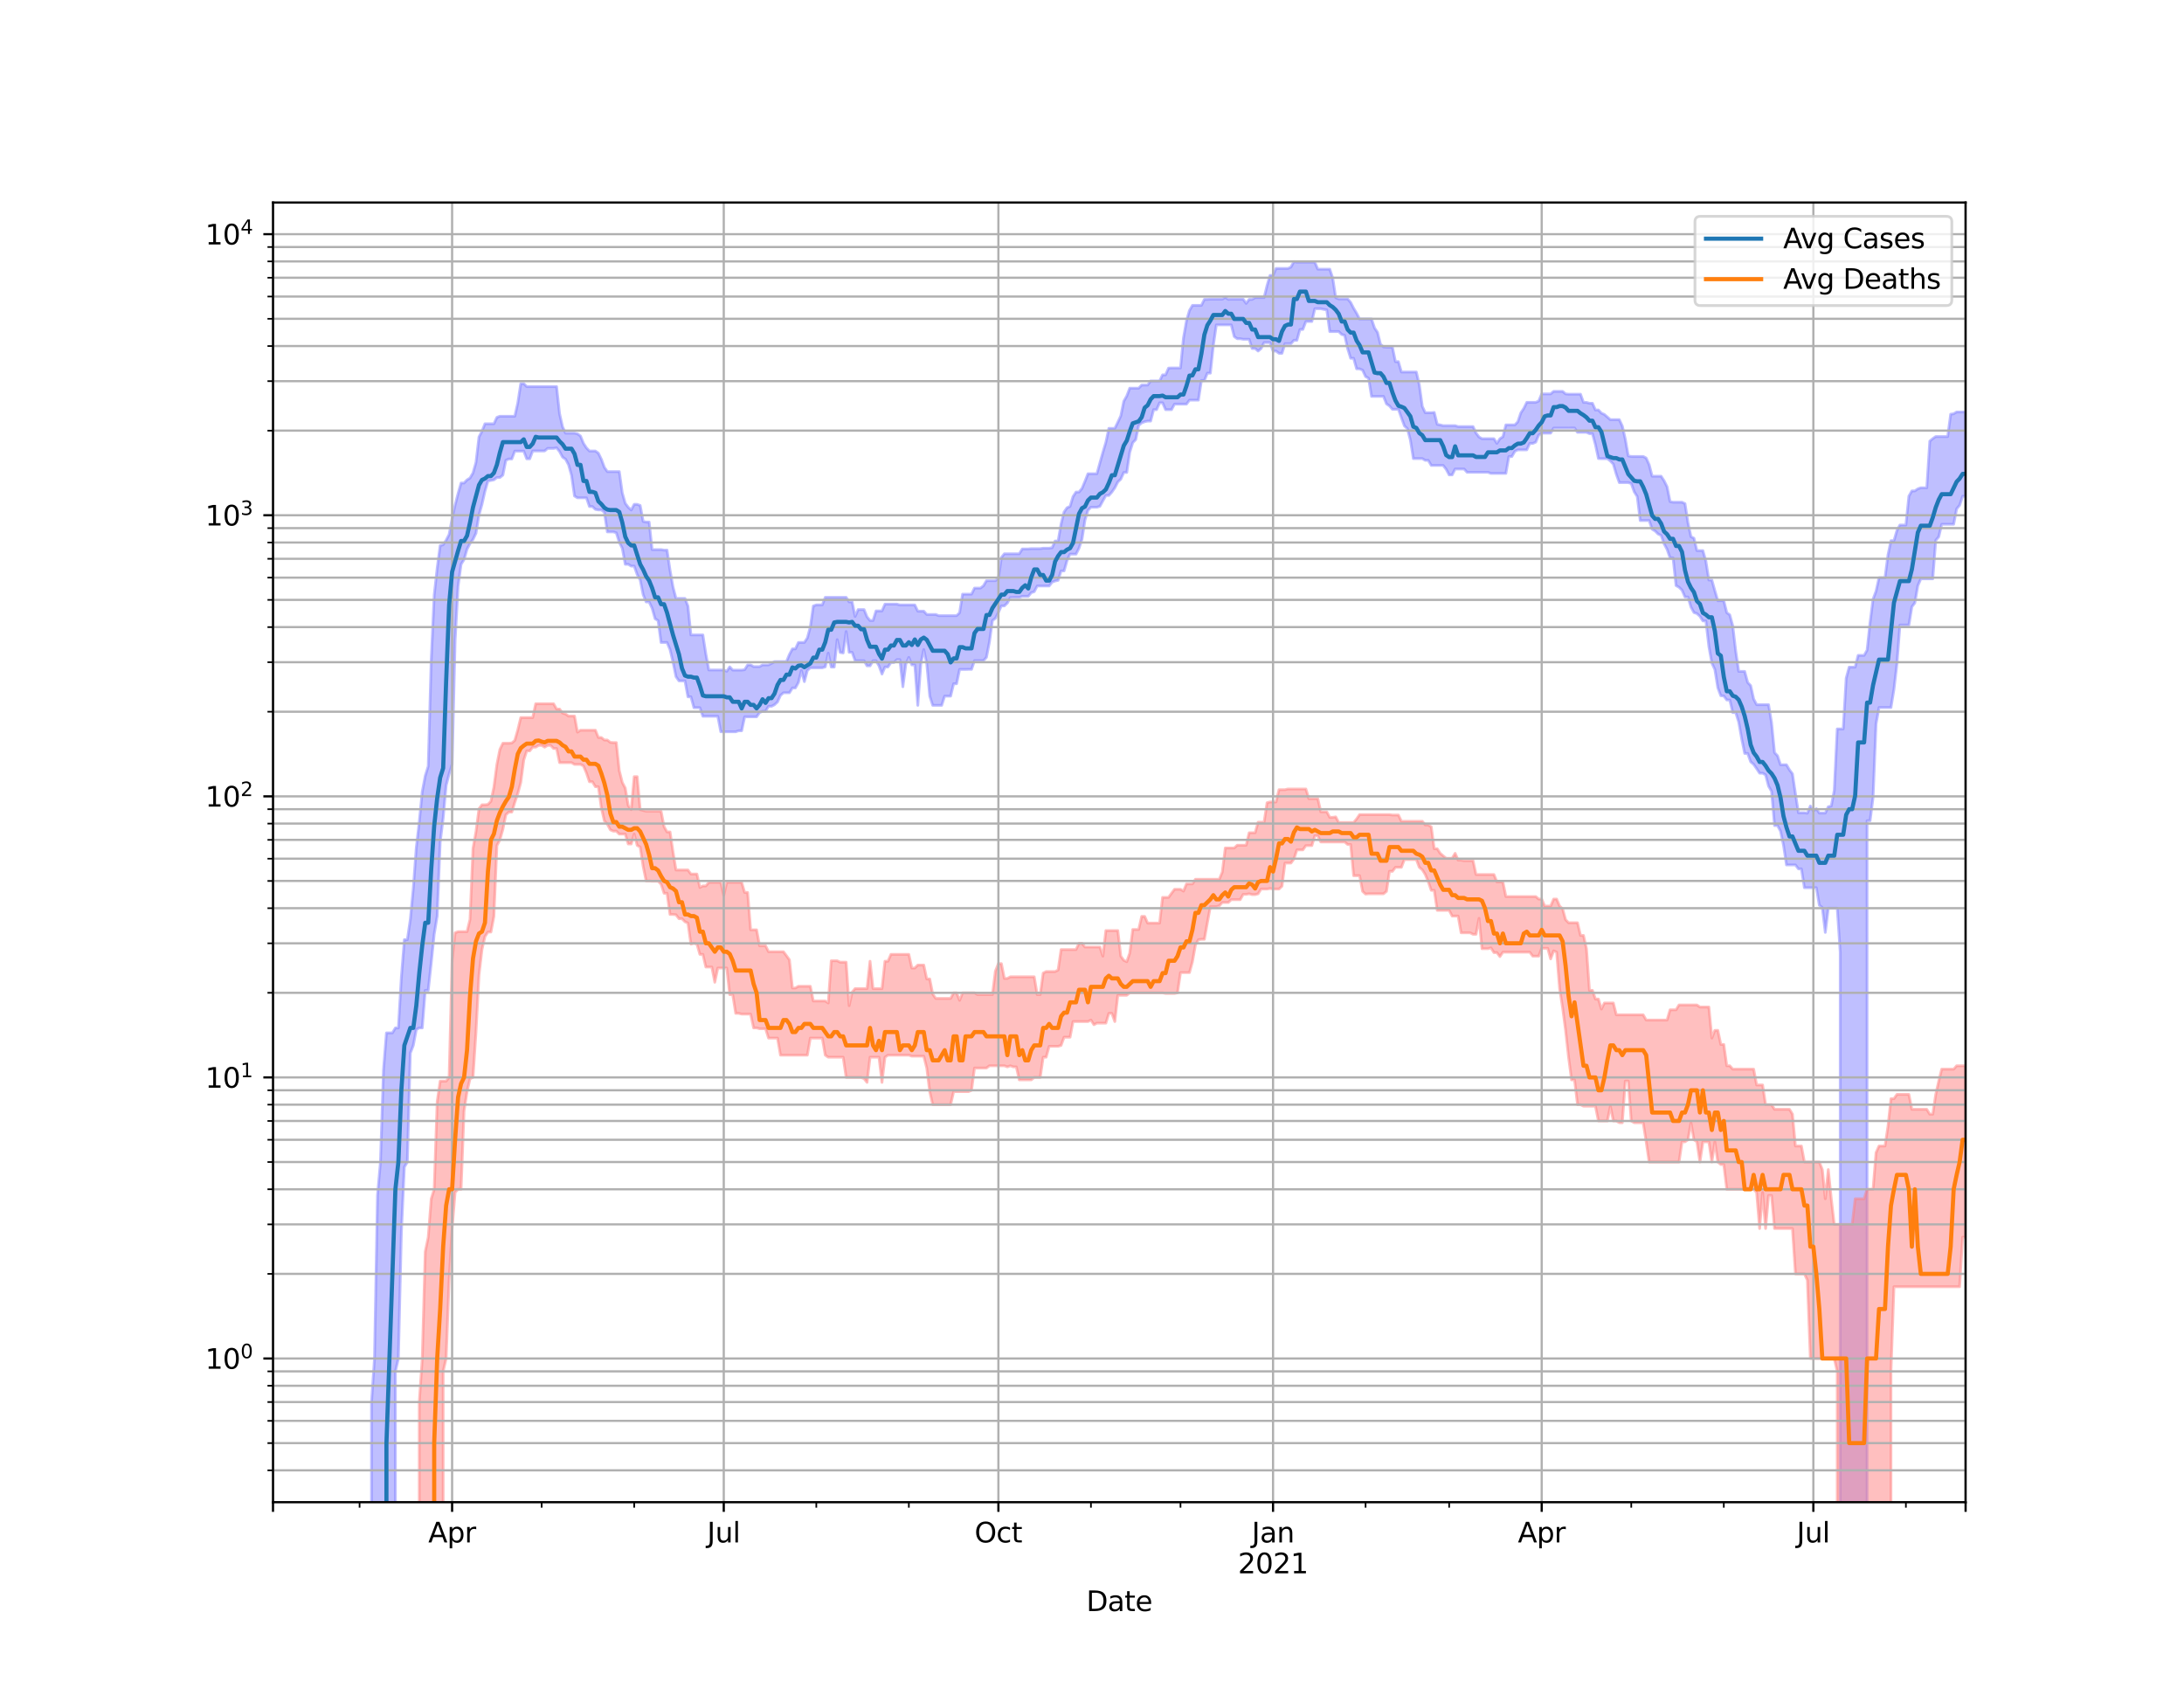 <?xml version="1.0" encoding="utf-8" standalone="no"?>
<!DOCTYPE svg PUBLIC "-//W3C//DTD SVG 1.1//EN"
  "http://www.w3.org/Graphics/SVG/1.1/DTD/svg11.dtd">
<svg height="612pt" version="1.1" viewBox="0 0 792 612" width="792pt" xmlns="http://www.w3.org/2000/svg" xmlns:xlink="http://www.w3.org/1999/xlink">
 <defs>
  <style type="text/css">*{stroke-linecap:butt;stroke-linejoin:round;}</style>
 </defs>
 <g id="figure_1">
  <g id="patch_1">
   <path d="M 0 612 
L 792 612 
L 792 0 
L 0 0 
z
" style="fill:#ffffff;"/>
  </g>
  <g id="axes_1">
   <g id="patch_2">
    <path d="M 99 544.68 
L 712.8 544.68 
L 712.8 73.44 
L 99 73.44 
z
" style="fill:#ffffff;"/>
   </g>
   <g id="PolyCollection_1">
    <path clip-path="url(#p68e2955192)" d="M 99 102409.612 
L 99 102409.612 
L 100.083 102409.612 
L 101.165 102409.612 
L 102.248 102409.612 
L 103.33 102409.612 
L 104.413 102409.612 
L 105.495 102409.612 
L 106.578 102409.612 
L 107.66 102409.612 
L 108.743 102409.612 
L 109.825 102409.612 
L 110.908 102409.612 
L 111.99 102409.612 
L 113.073 102409.612 
L 114.156 102409.612 
L 115.238 102409.612 
L 116.321 102409.612 
L 117.403 102409.612 
L 118.486 102409.612 
L 119.568 102409.612 
L 120.651 102409.612 
L 121.733 102409.612 
L 122.816 102409.612 
L 123.898 102409.612 
L 124.981 102409.612 
L 126.063 102409.612 
L 127.146 102409.612 
L 128.229 102409.612 
L 129.311 102409.612 
L 130.394 102409.612 
L 131.476 102409.612 
L 132.559 102409.612 
L 133.641 102409.612 
L 134.724 508.367 
L 135.806 492.58 
L 136.889 433.49 
L 137.971 421.343 
L 139.054 388.084 
L 140.137 374.523 
L 141.219 374.523 
L 142.302 374.523 
L 143.384 372.716 
L 144.467 372.716 
L 145.549 354.378 
L 146.632 340.728 
L 147.714 340.728 
L 148.797 333.356 
L 149.879 322.071 
L 150.962 307.339 
L 152.044 298.018 
L 153.127 287.052 
L 154.21 281.307 
L 155.292 277.819 
L 156.375 239.141 
L 157.457 215.781 
L 158.54 205.964 
L 159.622 197.838 
L 160.705 197.515 
L 161.787 195.873 
L 162.87 193.789 
L 163.952 188.072 
L 165.035 183.108 
L 166.117 178.944 
L 167.2 175.141 
L 168.283 175.141 
L 169.365 174.004 
L 170.448 173.33 
L 171.53 171.474 
L 172.613 167.648 
L 173.695 158.431 
L 174.778 156.395 
L 175.86 153.662 
L 176.943 153.662 
L 178.025 153.662 
L 179.108 153.662 
L 180.19 151.343 
L 181.273 150.928 
L 182.356 150.928 
L 183.438 150.928 
L 184.521 150.928 
L 185.603 150.928 
L 186.686 150.928 
L 187.768 146.106 
L 188.851 139.099 
L 189.933 139.099 
L 191.016 140.178 
L 192.098 140.178 
L 193.181 140.178 
L 194.263 140.178 
L 195.346 140.178 
L 196.429 140.178 
L 197.511 140.178 
L 198.594 140.178 
L 199.676 140.178 
L 200.759 140.178 
L 201.841 140.178 
L 202.924 150.018 
L 204.006 154.774 
L 205.089 157.05 
L 206.171 157.05 
L 207.254 157.05 
L 208.337 157.05 
L 209.419 157.306 
L 210.502 158.103 
L 211.584 160.738 
L 212.667 162.399 
L 213.749 163.533 
L 214.832 163.533 
L 215.914 163.533 
L 216.997 164.313 
L 218.079 166.526 
L 219.162 169.434 
L 220.244 170.994 
L 221.327 170.994 
L 222.41 170.994 
L 223.492 170.994 
L 224.575 170.994 
L 225.657 178.704 
L 226.74 182.494 
L 227.822 183.942 
L 228.905 184.919 
L 229.987 182.881 
L 231.07 182.881 
L 232.152 183.271 
L 233.235 189.071 
L 234.317 189.295 
L 235.4 189.295 
L 236.483 199.28 
L 237.565 199.28 
L 238.648 199.28 
L 239.73 199.28 
L 240.813 199.474 
L 241.895 199.474 
L 242.978 206.77 
L 244.06 212.826 
L 245.143 216.99 
L 246.225 216.99 
L 247.308 216.99 
L 248.39 216.99 
L 249.473 219.751 
L 250.556 230.219 
L 251.638 230.219 
L 252.721 230.219 
L 253.803 230.219 
L 254.886 230.219 
L 255.968 237.124 
L 257.051 242.936 
L 258.133 242.936 
L 259.216 242.936 
L 260.298 242.936 
L 261.381 242.936 
L 262.463 242.936 
L 263.546 243.411 
L 264.629 241.803 
L 265.711 242.968 
L 266.794 242.968 
L 267.876 242.968 
L 268.959 242.968 
L 270.041 242.826 
L 271.124 241.089 
L 272.206 241.089 
L 273.289 241.711 
L 274.371 241.711 
L 275.454 241.711 
L 276.537 241.089 
L 277.619 241.089 
L 278.702 241.089 
L 279.784 240.549 
L 280.867 239.898 
L 281.949 239.898 
L 283.032 239.898 
L 284.114 239.898 
L 285.197 239.898 
L 286.279 237.29 
L 287.362 235.274 
L 288.444 235.274 
L 289.527 232.956 
L 290.61 232.956 
L 291.692 232.956 
L 292.775 231.318 
L 293.857 227.33 
L 294.94 219.723 
L 296.022 219.334 
L 297.105 219.334 
L 298.187 219.334 
L 299.27 216.598 
L 300.352 216.598 
L 301.435 216.598 
L 302.517 216.598 
L 303.6 216.598 
L 304.683 216.598 
L 305.765 216.598 
L 306.848 216.598 
L 307.93 218.241 
L 309.013 218.241 
L 310.095 223.531 
L 311.178 221.036 
L 312.26 221.036 
L 313.343 221.036 
L 314.425 223.683 
L 315.508 225.005 
L 316.59 225.005 
L 317.673 221.528 
L 318.756 221.528 
L 319.838 221.528 
L 320.921 219.049 
L 322.003 219.049 
L 323.086 219.049 
L 324.168 219.049 
L 325.251 219.049 
L 326.333 219.353 
L 327.416 219.353 
L 328.498 219.353 
L 329.581 219.353 
L 330.663 219.353 
L 331.746 219.353 
L 332.829 221.606 
L 333.911 221.606 
L 334.994 221.606 
L 336.076 222.806 
L 337.159 222.806 
L 338.241 222.806 
L 339.324 222.806 
L 340.406 223.227 
L 341.489 223.227 
L 342.571 223.227 
L 343.654 223.227 
L 344.737 223.227 
L 345.819 223.227 
L 346.902 223.227 
L 347.984 222.192 
L 349.067 215.434 
L 350.149 215.434 
L 351.232 215.434 
L 352.314 215.434 
L 353.397 213.234 
L 354.479 213.234 
L 355.562 213.234 
L 356.644 212.398 
L 357.727 210.552 
L 358.81 210.552 
L 359.892 210.552 
L 360.975 210.552 
L 362.057 209.668 
L 363.14 202.144 
L 364.222 200.795 
L 365.305 200.795 
L 366.387 200.795 
L 367.47 200.795 
L 368.552 200.795 
L 369.635 200.795 
L 370.717 199.04 
L 371.8 199.04 
L 372.883 199.04 
L 373.965 198.935 
L 375.048 198.935 
L 376.13 198.935 
L 377.213 198.935 
L 378.295 198.773 
L 379.378 198.773 
L 380.46 198.773 
L 381.543 198.605 
L 382.625 196.172 
L 383.708 196.172 
L 384.79 189.965 
L 385.873 185.645 
L 386.956 184.095 
L 388.038 183.632 
L 389.121 180.061 
L 390.203 178.417 
L 391.286 178.417 
L 392.368 177.108 
L 393.451 174.534 
L 394.533 171.784 
L 395.616 171.784 
L 396.698 171.784 
L 397.781 171.784 
L 398.863 167.821 
L 399.946 164.014 
L 401.029 160.382 
L 402.111 155.322 
L 403.194 155.322 
L 404.276 155.322 
L 405.359 153.119 
L 406.441 150.786 
L 407.524 145.496 
L 408.606 143.586 
L 409.689 140.75 
L 410.771 140.75 
L 411.854 140.75 
L 412.937 140.75 
L 414.019 139.62 
L 415.102 139.62 
L 416.184 139.62 
L 417.267 138.133 
L 418.349 138.133 
L 419.432 138.133 
L 420.514 138.133 
L 421.597 135.926 
L 422.679 135.926 
L 423.762 133.473 
L 424.844 133.429 
L 425.927 133.429 
L 427.01 133.429 
L 428.092 133.429 
L 429.175 122.483 
L 430.257 116.339 
L 431.34 112.582 
L 432.422 110.729 
L 433.505 110.729 
L 434.587 110.729 
L 435.67 110.729 
L 436.752 108.558 
L 437.835 108.558 
L 438.917 108.476 
L 440 108.476 
L 441.083 108.476 
L 442.165 108.476 
L 443.248 108.476 
L 444.33 107.81 
L 445.413 108.545 
L 446.495 108.491 
L 447.578 108.491 
L 448.66 108.491 
L 449.743 108.491 
L 450.825 108.491 
L 451.908 110.012 
L 452.99 108.57 
L 454.073 108.57 
L 455.156 107.911 
L 456.238 107.911 
L 457.321 107.911 
L 458.403 107.911 
L 459.486 103.516 
L 460.568 99.862 
L 461.651 99.862 
L 462.733 97.34 
L 463.816 97.34 
L 464.898 97.34 
L 465.981 97.34 
L 467.063 97.34 
L 468.146 96.836 
L 469.229 94.86 
L 470.311 95.075 
L 471.394 95.075 
L 472.476 95.075 
L 473.559 95.075 
L 474.641 95.075 
L 475.724 95.075 
L 476.806 95.075 
L 477.889 97.599 
L 478.971 97.599 
L 480.054 97.599 
L 481.137 97.599 
L 482.219 97.599 
L 483.302 100.849 
L 484.384 107.938 
L 485.467 108.399 
L 486.549 108.399 
L 487.632 108.399 
L 488.714 108.399 
L 489.797 109.662 
L 490.879 111.785 
L 491.962 113.581 
L 493.044 115.678 
L 494.127 115.678 
L 495.21 115.678 
L 496.292 115.678 
L 497.375 115.678 
L 498.457 118.918 
L 499.54 120.511 
L 500.622 124.823 
L 501.705 125.792 
L 502.787 125.899 
L 503.87 125.899 
L 504.952 125.899 
L 506.035 131.134 
L 507.117 131.134 
L 508.2 134.891 
L 509.283 134.891 
L 510.365 134.891 
L 511.448 134.891 
L 512.53 134.891 
L 513.613 134.891 
L 514.695 139.552 
L 515.778 147.351 
L 516.86 149.654 
L 517.943 149.654 
L 519.025 149.654 
L 520.108 149.545 
L 521.19 153.859 
L 522.273 154.067 
L 523.356 154.34 
L 524.438 154.34 
L 525.521 154.34 
L 526.603 154.34 
L 527.686 154.34 
L 528.768 154.68 
L 529.851 154.68 
L 530.933 154.68 
L 532.016 154.68 
L 533.098 154.68 
L 534.181 154.68 
L 535.263 157.029 
L 536.346 158.442 
L 537.429 159.076 
L 538.511 159.076 
L 539.594 159.076 
L 540.676 159.076 
L 541.759 159.076 
L 542.841 160.761 
L 543.924 159.076 
L 545.006 158.386 
L 546.089 154.065 
L 547.171 154.065 
L 548.254 154.065 
L 549.337 154.065 
L 550.419 152.939 
L 551.502 149.73 
L 552.584 148.083 
L 553.667 145.884 
L 554.749 145.884 
L 555.832 145.884 
L 556.914 145.884 
L 557.997 145.418 
L 559.079 142.828 
L 560.162 142.828 
L 561.244 142.828 
L 562.327 142.828 
L 563.41 141.897 
L 564.492 141.897 
L 565.575 141.897 
L 566.657 141.897 
L 567.74 142.828 
L 568.822 142.926 
L 569.905 142.926 
L 570.987 142.926 
L 572.07 142.926 
L 573.152 142.926 
L 574.235 145.903 
L 575.317 145.903 
L 576.4 146.221 
L 577.483 146.221 
L 578.565 148.66 
L 579.648 148.66 
L 580.73 149.801 
L 581.813 150.287 
L 582.895 151.22 
L 583.978 152.17 
L 585.06 152.17 
L 586.143 152.17 
L 587.225 152.17 
L 588.308 154.487 
L 589.39 159.218 
L 590.473 165.315 
L 591.556 165.514 
L 592.638 165.514 
L 593.721 165.514 
L 594.803 165.514 
L 595.886 165.514 
L 596.968 166.081 
L 598.051 168.512 
L 599.133 172.669 
L 600.216 172.669 
L 601.298 172.669 
L 602.381 172.669 
L 603.463 174.33 
L 604.546 176.512 
L 605.629 181.876 
L 606.711 182.098 
L 607.794 182.098 
L 608.876 182.098 
L 609.959 182.098 
L 611.041 182.614 
L 612.124 189.539 
L 613.206 194.594 
L 614.289 195.151 
L 615.371 199.663 
L 616.454 199.663 
L 617.537 199.663 
L 618.619 203.497 
L 619.702 210.318 
L 620.784 210.318 
L 621.867 214.176 
L 622.949 217.82 
L 624.032 217.82 
L 625.114 217.82 
L 626.197 222.163 
L 627.279 222.936 
L 628.362 226.934 
L 629.444 236.129 
L 630.527 243.442 
L 631.61 243.442 
L 632.692 243.442 
L 633.775 247.469 
L 634.857 248.58 
L 635.94 253.467 
L 637.022 255.508 
L 638.105 255.508 
L 639.187 255.508 
L 640.27 255.508 
L 641.352 255.508 
L 642.435 262.022 
L 643.517 272.914 
L 644.6 274.043 
L 645.683 277.304 
L 646.765 277.304 
L 647.848 277.304 
L 648.93 279.153 
L 650.013 280.565 
L 651.095 287.783 
L 652.178 294.707 
L 653.26 294.707 
L 654.343 294.707 
L 655.425 294.859 
L 656.508 292.244 
L 657.59 294.103 
L 658.673 293.213 
L 659.756 294.808 
L 660.838 294.808 
L 661.921 294.808 
L 663.003 292.533 
L 664.086 292.244 
L 665.168 286.628 
L 666.251 264.306 
L 667.333 264.306 
L 668.416 264.306 
L 669.498 245.895 
L 670.581 241.895 
L 671.663 241.895 
L 672.746 241.895 
L 673.829 237.638 
L 674.911 237.638 
L 675.994 237.638 
L 677.076 235.753 
L 678.159 225.65 
L 679.241 217.235 
L 680.324 214.357 
L 681.406 209.483 
L 682.489 209.483 
L 683.571 209.483 
L 684.654 201.203 
L 685.737 196.052 
L 686.819 196.052 
L 687.902 192.331 
L 688.984 190.366 
L 690.067 190.366 
L 691.149 190.366 
L 692.232 179.891 
L 693.314 178.002 
L 694.397 178.002 
L 695.479 177.247 
L 696.562 176.874 
L 697.644 176.874 
L 698.727 176.874 
L 699.81 159.953 
L 700.892 159.036 
L 701.975 158.291 
L 703.057 158.291 
L 704.14 158.291 
L 705.222 158.291 
L 706.305 158.291 
L 707.387 150.186 
L 708.47 150.024 
L 709.552 149.387 
L 710.635 149.387 
L 711.717 149.387 
L 712.8 149.387 
L 712.8 179.948 
L 712.8 179.948 
L 711.717 179.948 
L 710.635 183.202 
L 709.552 184.505 
L 708.47 190.098 
L 707.387 190.098 
L 706.305 190.098 
L 705.222 190.098 
L 704.14 190.098 
L 703.057 194.657 
L 701.975 195.911 
L 700.892 209.884 
L 699.81 209.884 
L 698.727 209.884 
L 697.644 209.884 
L 696.562 209.884 
L 695.479 212.366 
L 694.397 218.602 
L 693.314 220.013 
L 692.232 226.64 
L 691.149 226.64 
L 690.067 226.64 
L 688.984 226.64 
L 687.902 240.698 
L 686.819 249.941 
L 685.737 256.543 
L 684.654 256.543 
L 683.571 256.543 
L 682.489 256.543 
L 681.406 256.543 
L 680.324 262.508 
L 679.241 289.191 
L 678.159 297.584 
L 677.076 297.584 
L 675.994 102409.612 
L 674.911 102409.612 
L 673.829 102409.612 
L 672.746 102409.612 
L 671.663 102409.612 
L 670.581 102409.612 
L 669.498 102409.612 
L 668.416 102409.612 
L 667.333 345.248 
L 666.251 329.303 
L 665.168 329.303 
L 664.086 329.303 
L 663.003 329.303 
L 661.921 338.087 
L 660.838 329.082 
L 659.756 328.21 
L 658.673 321.883 
L 657.59 321.883 
L 656.508 321.883 
L 655.425 321.883 
L 654.343 321.883 
L 653.26 315.047 
L 652.178 315.047 
L 651.095 313.626 
L 650.013 313.626 
L 648.93 313.626 
L 647.848 313.626 
L 646.765 306.472 
L 645.683 301.361 
L 644.6 299.348 
L 643.517 299.348 
L 642.435 286.925 
L 641.352 285.053 
L 640.27 280.972 
L 639.187 280.345 
L 638.105 280.345 
L 637.022 278.692 
L 635.94 277.133 
L 634.857 276.223 
L 633.775 273.194 
L 632.692 273.194 
L 631.61 267.915 
L 630.527 261.853 
L 629.444 258.377 
L 628.362 258.377 
L 627.279 253.807 
L 626.197 253.807 
L 625.114 252.344 
L 624.032 252.266 
L 622.949 249.391 
L 621.867 242.732 
L 620.784 240.445 
L 619.702 234.41 
L 618.619 225.152 
L 617.537 225.152 
L 616.454 223.46 
L 615.371 222.468 
L 614.289 222.104 
L 613.206 220.116 
L 612.124 216.476 
L 611.041 216.476 
L 609.959 213.98 
L 608.876 212.938 
L 607.794 212.319 
L 606.711 202.288 
L 605.629 202.288 
L 604.546 199.204 
L 603.463 197.178 
L 602.381 194.121 
L 601.298 193.628 
L 600.216 192.552 
L 599.133 191.897 
L 598.051 188.737 
L 596.968 188.737 
L 595.886 188.737 
L 594.803 188.737 
L 593.721 180.042 
L 592.638 178.34 
L 591.556 175.325 
L 590.473 174.989 
L 589.39 174.989 
L 588.308 174.989 
L 587.225 174.989 
L 586.143 171.999 
L 585.06 168.31 
L 583.978 167.149 
L 582.895 166.314 
L 581.813 166.314 
L 580.73 166.314 
L 579.648 166.264 
L 578.565 161.245 
L 577.483 157.235 
L 576.4 157.235 
L 575.317 156.768 
L 574.235 156.768 
L 573.152 156.768 
L 572.07 156.768 
L 570.987 155.183 
L 569.905 155.183 
L 568.822 155.218 
L 567.74 155.218 
L 566.657 155.218 
L 565.575 155.218 
L 564.492 155.218 
L 563.41 155.218 
L 562.327 157.052 
L 561.244 157.052 
L 560.162 157.052 
L 559.079 157.052 
L 557.997 157.749 
L 556.914 160.323 
L 555.832 160.788 
L 554.749 160.788 
L 553.667 163.106 
L 552.584 163.106 
L 551.502 163.106 
L 550.419 163.106 
L 549.337 163.643 
L 548.254 165.541 
L 547.171 165.541 
L 546.089 171.659 
L 545.006 171.659 
L 543.924 171.659 
L 542.841 171.659 
L 541.759 171.659 
L 540.676 171.659 
L 539.594 171.246 
L 538.511 171.246 
L 537.429 171.246 
L 536.346 171.246 
L 535.263 171.246 
L 534.181 171.246 
L 533.098 171.246 
L 532.016 171.246 
L 530.933 170.057 
L 529.851 170.057 
L 528.768 170.057 
L 527.686 170.057 
L 526.603 172.205 
L 525.521 172.205 
L 524.438 170.163 
L 523.356 168.764 
L 522.273 168.764 
L 521.19 168.764 
L 520.108 168.764 
L 519.025 168.764 
L 517.943 166.928 
L 516.86 166.928 
L 515.778 166.275 
L 514.695 166.275 
L 513.613 166.275 
L 512.53 166.275 
L 511.448 159.525 
L 510.365 155.42 
L 509.283 154.419 
L 508.2 151.462 
L 507.117 148.41 
L 506.035 148.41 
L 504.952 148.41 
L 503.87 147.179 
L 502.787 146.432 
L 501.705 143.726 
L 500.622 143.726 
L 499.54 143.726 
L 498.457 143.726 
L 497.375 143.726 
L 496.292 137.142 
L 495.21 136.541 
L 494.127 134.216 
L 493.044 133.741 
L 491.962 133.741 
L 490.879 129.913 
L 489.797 129.913 
L 488.714 126.423 
L 487.632 121.583 
L 486.549 121.273 
L 485.467 120.216 
L 484.384 120.216 
L 483.302 120.216 
L 482.219 120.216 
L 481.137 112.352 
L 480.054 112.183 
L 478.971 111.938 
L 477.889 111.938 
L 476.806 111.938 
L 475.724 116.577 
L 474.641 116.577 
L 473.559 116.577 
L 472.476 119.445 
L 471.394 119.497 
L 470.311 123.386 
L 469.229 123.386 
L 468.146 124.607 
L 467.063 124.607 
L 465.981 124.607 
L 464.898 128.112 
L 463.816 128.112 
L 462.733 127.291 
L 461.651 127.291 
L 460.568 124.216 
L 459.486 124.216 
L 458.403 124.216 
L 457.321 126.358 
L 456.238 127.291 
L 455.156 126.358 
L 454.073 126.358 
L 452.99 123.017 
L 451.908 123.017 
L 450.825 123.017 
L 449.743 122.815 
L 448.66 122.815 
L 447.578 122.044 
L 446.495 117.802 
L 445.413 117.802 
L 444.33 117.802 
L 443.248 117.802 
L 442.165 117.802 
L 441.083 117.802 
L 440 125.28 
L 438.917 135.309 
L 437.835 135.309 
L 436.752 137.978 
L 435.67 137.978 
L 434.587 145.086 
L 433.505 145.086 
L 432.422 145.086 
L 431.34 145.086 
L 430.257 146.531 
L 429.175 146.531 
L 428.092 146.531 
L 427.01 146.531 
L 425.927 146.531 
L 424.844 148.533 
L 423.762 148.533 
L 422.679 148.533 
L 421.597 146.053 
L 420.514 146.053 
L 419.432 148.533 
L 418.349 148.533 
L 417.267 152.681 
L 416.184 152.681 
L 415.102 152.909 
L 414.019 153.341 
L 412.937 154.245 
L 411.854 159.406 
L 410.771 160.516 
L 409.689 163.987 
L 408.606 171.314 
L 407.524 171.314 
L 406.441 173.736 
L 405.359 174.766 
L 404.276 176.878 
L 403.194 178.432 
L 402.111 179.653 
L 401.029 179.653 
L 399.946 181.592 
L 398.863 183.574 
L 397.781 183.921 
L 396.698 183.921 
L 395.616 183.921 
L 394.533 185.021 
L 393.451 188.58 
L 392.368 195.51 
L 391.286 198.784 
L 390.203 200.929 
L 389.121 200.929 
L 388.038 200.929 
L 386.956 203.221 
L 385.873 207.013 
L 384.79 207.013 
L 383.708 210.431 
L 382.625 210.666 
L 381.543 211.069 
L 380.46 212.477 
L 379.378 212.477 
L 378.295 212.477 
L 377.213 212.477 
L 376.13 212.477 
L 375.048 214.539 
L 373.965 214.905 
L 372.883 216.226 
L 371.8 216.226 
L 370.717 216.226 
L 369.635 216.606 
L 368.552 216.606 
L 367.47 216.606 
L 366.387 216.667 
L 365.305 218.648 
L 364.222 219.695 
L 363.14 219.695 
L 362.057 222.015 
L 360.975 224.195 
L 359.892 225.016 
L 358.81 232.743 
L 357.727 238.341 
L 356.644 239.533 
L 355.562 239.533 
L 354.479 239.533 
L 353.397 239.533 
L 352.314 242.701 
L 351.232 242.701 
L 350.149 242.732 
L 349.067 242.732 
L 347.984 242.732 
L 346.902 247.924 
L 345.819 247.924 
L 344.737 252.402 
L 343.654 252.402 
L 342.571 252.402 
L 341.489 255.759 
L 340.406 255.759 
L 339.324 255.759 
L 338.241 255.759 
L 337.159 252.402 
L 336.076 240.638 
L 334.994 235.526 
L 333.911 240.893 
L 332.829 255.759 
L 331.746 241.089 
L 330.663 241.089 
L 329.581 238.369 
L 328.498 240.743 
L 327.416 249.011 
L 326.333 239.17 
L 325.251 239.17 
L 324.168 240.222 
L 323.086 240.222 
L 322.003 241.849 
L 320.921 241.849 
L 319.838 244.407 
L 318.756 241.437 
L 317.673 239.562 
L 316.59 239.562 
L 315.508 241.437 
L 314.425 241.437 
L 313.343 239.562 
L 312.26 239.562 
L 311.178 239.562 
L 310.095 239.562 
L 309.013 236.522 
L 307.93 236.522 
L 306.848 228.997 
L 305.765 236.767 
L 304.683 236.576 
L 303.6 231.926 
L 302.517 241.865 
L 301.435 241.865 
L 300.352 236.822 
L 299.27 241.803 
L 298.187 242.142 
L 297.105 242.142 
L 296.022 242.142 
L 294.94 242.142 
L 293.857 242.142 
L 292.775 243.125 
L 291.692 247.157 
L 290.61 243.141 
L 289.527 247.504 
L 288.444 249.446 
L 287.362 249.446 
L 286.279 251.192 
L 285.197 251.192 
L 284.114 251.192 
L 283.032 252.131 
L 281.949 254.537 
L 280.867 255.528 
L 279.784 256.096 
L 278.702 256.096 
L 277.619 257.889 
L 276.537 257.889 
L 275.454 258.377 
L 274.371 259.919 
L 273.289 259.919 
L 272.206 259.919 
L 271.124 259.919 
L 270.041 259.919 
L 268.959 264.974 
L 267.876 264.974 
L 266.794 265.337 
L 265.711 265.337 
L 264.629 265.337 
L 263.546 265.337 
L 262.463 265.337 
L 261.381 265.337 
L 260.298 259.712 
L 259.216 259.712 
L 258.133 259.712 
L 257.051 259.712 
L 255.968 259.712 
L 254.886 259.712 
L 253.803 256.607 
L 252.721 256.607 
L 251.638 256.607 
L 250.556 252.656 
L 249.473 252.656 
L 248.39 246.881 
L 247.308 246.881 
L 246.225 246.881 
L 245.143 245.343 
L 244.06 240.075 
L 242.978 235.526 
L 241.895 232.968 
L 240.813 232.968 
L 239.73 232.968 
L 238.648 225.026 
L 237.565 224.36 
L 236.483 220.55 
L 235.4 218.25 
L 234.317 218.25 
L 233.235 215.654 
L 232.152 210.25 
L 231.07 208.353 
L 229.987 205.267 
L 228.905 205.267 
L 227.822 204.608 
L 226.74 204.608 
L 225.657 198.79 
L 224.575 196.606 
L 223.492 193.187 
L 222.41 192.856 
L 221.327 192.856 
L 220.244 192.856 
L 219.162 185.732 
L 218.079 184.893 
L 216.997 184.893 
L 215.914 184.703 
L 214.832 183.657 
L 213.749 183.657 
L 212.667 180.508 
L 211.584 180.508 
L 210.502 180.508 
L 209.419 180.508 
L 208.337 179.857 
L 207.254 172.336 
L 206.171 168.512 
L 205.089 166.487 
L 204.006 165.755 
L 202.924 163.724 
L 201.841 162.374 
L 200.759 162.581 
L 199.676 162.581 
L 198.594 162.581 
L 197.511 163.512 
L 196.429 163.512 
L 195.346 163.512 
L 194.263 163.512 
L 193.181 163.512 
L 192.098 166.37 
L 191.016 166.37 
L 189.933 163.574 
L 188.851 163.574 
L 187.768 163.574 
L 186.686 163.574 
L 185.603 166.42 
L 184.521 166.42 
L 183.438 166.908 
L 182.356 172.275 
L 181.273 173.147 
L 180.19 173.147 
L 179.108 173.984 
L 178.025 174.2 
L 176.943 174.426 
L 175.86 178.136 
L 174.778 182.893 
L 173.695 186.736 
L 172.613 193.325 
L 171.53 195.591 
L 170.448 197.056 
L 169.365 199.128 
L 168.283 202.863 
L 167.2 204.621 
L 166.117 212.548 
L 165.035 232.432 
L 163.952 277.133 
L 162.87 280.639 
L 161.787 284.81 
L 160.705 296.621 
L 159.622 305.427 
L 158.54 332.159 
L 157.457 338.766 
L 156.375 349.23 
L 155.292 359.106 
L 154.21 359.106 
L 153.127 372.716 
L 152.044 372.716 
L 150.962 373.31 
L 149.879 379.05 
L 148.797 381.861 
L 147.714 421.343 
L 146.632 423.15 
L 145.549 447.007 
L 144.467 492.58 
L 143.384 497.243 
L 142.302 102409.612 
L 141.219 102409.612 
L 140.137 102409.612 
L 139.054 102409.612 
L 137.971 102409.612 
L 136.889 102409.612 
L 135.806 102409.612 
L 134.724 102409.612 
L 133.641 102409.612 
L 132.559 102409.612 
L 131.476 102409.612 
L 130.394 102409.612 
L 129.311 102409.612 
L 128.229 102409.612 
L 127.146 102409.612 
L 126.063 102409.612 
L 124.981 102409.612 
L 123.898 102409.612 
L 122.816 102409.612 
L 121.733 102409.612 
L 120.651 102409.612 
L 119.568 102409.612 
L 118.486 102409.612 
L 117.403 102409.612 
L 116.321 102409.612 
L 115.238 102409.612 
L 114.156 102409.612 
L 113.073 102409.612 
L 111.99 102409.612 
L 110.908 102409.612 
L 109.825 102409.612 
L 108.743 102409.612 
L 107.66 102409.612 
L 106.578 102409.612 
L 105.495 102409.612 
L 104.413 102409.612 
L 103.33 102409.612 
L 102.248 102409.612 
L 101.165 102409.612 
L 100.083 102409.612 
L 99 102409.612 
z
" style="fill:#8080ff;fill-opacity:0.5;stroke:#8080ff;stroke-opacity:0.5;"/>
   </g>
   <g id="PolyCollection_2">
    <path clip-path="url(#p68e2955192)" d="M 99 102409.612 
L 99 102409.612 
L 100.083 102409.612 
L 101.165 102409.612 
L 102.248 102409.612 
L 103.33 102409.612 
L 104.413 102409.612 
L 105.495 102409.612 
L 106.578 102409.612 
L 107.66 102409.612 
L 108.743 102409.612 
L 109.825 102409.612 
L 110.908 102409.612 
L 111.99 102409.612 
L 113.073 102409.612 
L 114.156 102409.612 
L 115.238 102409.612 
L 116.321 102409.612 
L 117.403 102409.612 
L 118.486 102409.612 
L 119.568 102409.612 
L 120.651 102409.612 
L 121.733 102409.612 
L 122.816 102409.612 
L 123.898 102409.612 
L 124.981 102409.612 
L 126.063 102409.612 
L 127.146 102409.612 
L 128.229 102409.612 
L 129.311 102409.612 
L 130.394 102409.612 
L 131.476 102409.612 
L 132.559 102409.612 
L 133.641 102409.612 
L 134.724 102409.612 
L 135.806 102409.612 
L 136.889 102409.612 
L 137.971 102409.612 
L 139.054 102409.612 
L 140.137 102409.612 
L 141.219 102409.612 
L 142.302 102409.612 
L 143.384 102409.612 
L 144.467 102409.612 
L 145.549 102409.612 
L 146.632 102409.612 
L 147.714 102409.612 
L 148.797 102409.612 
L 149.879 102409.612 
L 150.962 102409.612 
L 152.044 508.367 
L 153.127 492.58 
L 154.21 453.83 
L 155.292 448.617 
L 156.375 434.67 
L 157.457 431.22 
L 158.54 399.447 
L 159.622 392.011 
L 160.705 392.011 
L 161.787 392.011 
L 162.87 390.663 
L 163.952 348.2 
L 165.035 338.222 
L 166.117 337.817 
L 167.2 337.817 
L 168.283 337.817 
L 169.365 337.817 
L 170.448 333.356 
L 171.53 307.609 
L 172.613 301.538 
L 173.695 293.262 
L 174.778 291.815 
L 175.86 291.815 
L 176.943 291.673 
L 178.025 290.553 
L 179.108 285.38 
L 180.19 277.201 
L 181.273 271.754 
L 182.356 269.491 
L 183.438 269.491 
L 184.521 269.491 
L 185.603 269.405 
L 186.686 268.471 
L 187.768 264.664 
L 188.851 260.197 
L 189.933 260.197 
L 191.016 260.197 
L 192.098 260.197 
L 193.181 260.197 
L 194.263 255.175 
L 195.346 255.175 
L 196.429 255.175 
L 197.511 255.175 
L 198.594 255.175 
L 199.676 255.175 
L 200.759 255.175 
L 201.841 257.103 
L 202.924 257.103 
L 204.006 258.555 
L 205.089 258.892 
L 206.171 259.643 
L 207.254 259.643 
L 208.337 259.643 
L 209.419 265.468 
L 210.502 264.767 
L 211.584 264.767 
L 212.667 264.767 
L 213.749 264.767 
L 214.832 264.767 
L 215.914 264.767 
L 216.997 267.42 
L 218.079 267.42 
L 219.162 268.332 
L 220.244 268.332 
L 221.327 269.177 
L 222.41 269.262 
L 223.492 269.262 
L 224.575 279.403 
L 225.657 283.69 
L 226.74 285.751 
L 227.822 292.101 
L 228.905 293.557 
L 229.987 281.608 
L 231.07 281.608 
L 232.152 293.557 
L 233.235 293.854 
L 234.317 294.153 
L 235.4 294.153 
L 236.483 294.153 
L 237.565 294.153 
L 238.648 294.153 
L 239.73 294.153 
L 240.813 299.743 
L 241.895 301.657 
L 242.978 301.657 
L 244.06 308.916 
L 245.143 315.449 
L 246.225 315.449 
L 247.308 315.449 
L 248.39 315.449 
L 249.473 315.449 
L 250.556 316.93 
L 251.638 316.93 
L 252.721 316.93 
L 253.803 321.79 
L 254.886 321.233 
L 255.968 321.233 
L 257.051 319.96 
L 258.133 319.96 
L 259.216 319.96 
L 260.298 319.96 
L 261.381 319.96 
L 262.463 324.684 
L 263.546 319.96 
L 264.629 319.96 
L 265.711 319.96 
L 266.794 319.96 
L 267.876 319.96 
L 268.959 319.96 
L 270.041 323.6 
L 271.124 323.6 
L 272.206 337.152 
L 273.289 337.152 
L 274.371 337.152 
L 275.454 342.93 
L 276.537 342.93 
L 277.619 342.93 
L 278.702 345.09 
L 279.784 345.09 
L 280.867 345.09 
L 281.949 345.09 
L 283.032 345.09 
L 284.114 345.09 
L 285.197 346.536 
L 286.279 348.031 
L 287.362 358.247 
L 288.444 358.247 
L 289.527 357.613 
L 290.61 357.613 
L 291.692 357.613 
L 292.775 357.613 
L 293.857 357.613 
L 294.94 362.958 
L 296.022 362.958 
L 297.105 362.958 
L 298.187 362.958 
L 299.27 362.958 
L 300.352 363.673 
L 301.435 348.37 
L 302.517 348.37 
L 303.6 348.37 
L 304.683 348.884 
L 305.765 348.884 
L 306.848 348.884 
L 307.93 364.646 
L 309.013 359.762 
L 310.095 358.46 
L 311.178 358.46 
L 312.26 358.46 
L 313.343 358.46 
L 314.425 358.46 
L 315.508 348.541 
L 316.59 358.46 
L 317.673 358.46 
L 318.756 358.46 
L 319.838 358.46 
L 320.921 348.541 
L 322.003 348.541 
L 323.086 346.049 
L 324.168 346.049 
L 325.251 346.049 
L 326.333 346.049 
L 327.416 346.049 
L 328.498 346.049 
L 329.581 346.049 
L 330.663 351 
L 331.746 351 
L 332.829 349.929 
L 333.911 349.929 
L 334.994 349.929 
L 336.076 354.967 
L 337.159 354.967 
L 338.241 360.428 
L 339.324 362.021 
L 340.406 362.021 
L 341.489 362.021 
L 342.571 362.021 
L 343.654 362.021 
L 344.737 362.021 
L 345.819 359.983 
L 346.902 359.983 
L 347.984 362.722 
L 349.067 359.983 
L 350.149 359.983 
L 351.232 359.983 
L 352.314 359.983 
L 353.397 359.983 
L 354.479 360.652 
L 355.562 360.652 
L 356.644 360.652 
L 357.727 360.652 
L 358.81 360.652 
L 359.892 360.652 
L 360.975 352.098 
L 362.057 349.403 
L 363.14 349.403 
L 364.222 354.769 
L 365.305 354.769 
L 366.387 354.183 
L 367.47 354.183 
L 368.552 354.183 
L 369.635 354.183 
L 370.717 354.183 
L 371.8 354.183 
L 372.883 354.183 
L 373.965 354.183 
L 375.048 354.183 
L 376.13 360.652 
L 377.213 360.652 
L 378.295 352.845 
L 379.378 352.283 
L 380.46 352.283 
L 381.543 352.283 
L 382.625 352.283 
L 383.708 351.729 
L 384.79 344.306 
L 385.873 344.306 
L 386.956 344.306 
L 388.038 344.306 
L 389.121 344.306 
L 390.203 344.306 
L 391.286 342.036 
L 392.368 342.036 
L 393.451 343.384 
L 394.533 343.384 
L 395.616 343.384 
L 396.698 343.384 
L 397.781 343.384 
L 398.863 343.384 
L 399.946 346.7 
L 401.029 337.417 
L 402.111 337.417 
L 403.194 337.417 
L 404.276 337.417 
L 405.359 337.417 
L 406.441 346.7 
L 407.524 348.2 
L 408.606 348.712 
L 409.689 345.567 
L 410.771 337.02 
L 411.854 337.02 
L 412.937 337.02 
L 414.019 332.278 
L 415.102 332.278 
L 416.184 334.71 
L 417.267 334.71 
L 418.349 334.71 
L 419.432 334.71 
L 420.514 334.71 
L 421.597 325.387 
L 422.679 325.387 
L 423.762 325.387 
L 424.844 323.893 
L 425.927 322.448 
L 427.01 322.448 
L 428.092 322.448 
L 429.175 323.117 
L 430.257 320.501 
L 431.34 320.501 
L 432.422 320.501 
L 433.505 318.811 
L 434.587 318.811 
L 435.67 318.811 
L 436.752 318.811 
L 437.835 318.811 
L 438.917 318.811 
L 440 318.811 
L 441.083 318.811 
L 442.165 318.811 
L 443.248 316.184 
L 444.33 307.474 
L 445.413 307.474 
L 446.495 307.474 
L 447.578 307.474 
L 448.66 306.472 
L 449.743 306.472 
L 450.825 306.472 
L 451.908 306.472 
L 452.99 301.954 
L 454.073 301.954 
L 455.156 301.954 
L 456.238 298.127 
L 457.321 298.127 
L 458.403 298.127 
L 459.486 291.063 
L 460.568 290.784 
L 461.651 290.784 
L 462.733 290.784 
L 463.816 286.334 
L 464.898 286.334 
L 465.981 286.334 
L 467.063 286.083 
L 468.146 286.083 
L 469.229 286.083 
L 470.311 286.083 
L 471.394 286.083 
L 472.476 286.083 
L 473.559 286.083 
L 474.641 289.595 
L 475.724 289.595 
L 476.806 289.595 
L 477.889 289.595 
L 478.971 294.354 
L 480.054 294.354 
L 481.137 294.354 
L 482.219 296.358 
L 483.302 296.358 
L 484.384 296.2 
L 485.467 298.237 
L 486.549 298.237 
L 487.632 298.237 
L 488.714 298.237 
L 489.797 298.237 
L 490.879 298.237 
L 491.962 296.94 
L 493.044 295.37 
L 494.127 295.37 
L 495.21 295.37 
L 496.292 295.37 
L 497.375 295.37 
L 498.457 295.37 
L 499.54 295.37 
L 500.622 295.37 
L 501.705 295.37 
L 502.787 295.37 
L 503.87 295.37 
L 504.952 295.525 
L 506.035 295.525 
L 507.117 295.525 
L 508.2 297.8 
L 509.283 297.8 
L 510.365 297.8 
L 511.448 297.8 
L 512.53 297.8 
L 513.613 297.8 
L 514.695 297.8 
L 515.778 297.8 
L 516.86 299.123 
L 517.943 299.123 
L 519.025 299.8 
L 520.108 307.745 
L 521.19 307.745 
L 522.273 309.408 
L 523.356 310.335 
L 524.438 311.209 
L 525.521 311.209 
L 526.603 311.209 
L 527.686 309.408 
L 528.768 311.875 
L 529.851 311.875 
L 530.933 312.1 
L 532.016 312.1 
L 533.098 312.1 
L 534.181 312.1 
L 535.263 317.098 
L 536.346 317.098 
L 537.429 317.098 
L 538.511 317.098 
L 539.594 317.098 
L 540.676 317.098 
L 541.759 317.098 
L 542.841 319.781 
L 543.924 319.781 
L 545.006 319.781 
L 546.089 325.084 
L 547.171 325.084 
L 548.254 325.084 
L 549.337 325.084 
L 550.419 325.084 
L 551.502 325.084 
L 552.584 325.084 
L 553.667 325.084 
L 554.749 325.084 
L 555.832 325.084 
L 556.914 325.084 
L 557.997 325.999 
L 559.079 325.999 
L 560.162 328.535 
L 561.244 328.535 
L 562.327 328.535 
L 563.41 325.999 
L 564.492 325.999 
L 565.575 328.535 
L 566.657 329.525 
L 567.74 333.477 
L 568.822 334.585 
L 569.905 334.585 
L 570.987 334.585 
L 572.07 334.585 
L 573.152 339.179 
L 574.235 339.179 
L 575.317 343.997 
L 576.4 359.106 
L 577.483 359.106 
L 578.565 362.253 
L 579.648 362.253 
L 580.73 365.893 
L 581.813 363.673 
L 582.895 363.673 
L 583.978 363.673 
L 585.06 363.673 
L 586.143 367.964 
L 587.225 367.964 
L 588.308 367.964 
L 589.39 367.964 
L 590.473 367.964 
L 591.556 367.964 
L 592.638 367.964 
L 593.721 367.964 
L 594.803 367.964 
L 595.886 367.964 
L 596.968 369.86 
L 598.051 369.86 
L 599.133 369.86 
L 600.216 369.86 
L 601.298 369.86 
L 602.381 369.86 
L 603.463 369.86 
L 604.546 369.86 
L 605.629 366.147 
L 606.711 366.147 
L 607.794 366.147 
L 608.876 364.401 
L 609.959 364.401 
L 611.041 364.401 
L 612.124 364.401 
L 613.206 364.401 
L 614.289 364.401 
L 615.371 364.401 
L 616.454 365.141 
L 617.537 365.141 
L 618.619 365.141 
L 619.702 365.141 
L 620.784 376.407 
L 621.867 373.61 
L 622.949 373.61 
L 624.032 378.711 
L 625.114 378.711 
L 626.197 386.444 
L 627.279 386.444 
L 628.362 387.668 
L 629.444 387.668 
L 630.527 387.668 
L 631.61 387.668 
L 632.692 387.668 
L 633.775 387.668 
L 634.857 387.668 
L 635.94 387.668 
L 637.022 393.402 
L 638.105 393.402 
L 639.187 393.402 
L 640.27 400.54 
L 641.352 400.54 
L 642.435 400.54 
L 643.517 402.231 
L 644.6 402.231 
L 645.683 402.231 
L 646.765 402.231 
L 647.848 402.231 
L 648.93 402.231 
L 650.013 403.99 
L 651.095 415.543 
L 652.178 415.543 
L 653.26 415.543 
L 654.343 421.343 
L 655.425 421.343 
L 656.508 421.343 
L 657.59 421.343 
L 658.673 421.343 
L 659.756 421.343 
L 660.838 424.082 
L 661.921 434.67 
L 663.003 424.082 
L 664.086 434.67 
L 665.168 443.953 
L 666.251 443.953 
L 667.333 443.953 
L 668.416 443.953 
L 669.498 443.953 
L 670.581 443.953 
L 671.663 443.953 
L 672.746 434.67 
L 673.829 434.67 
L 674.911 434.67 
L 675.994 434.67 
L 677.076 431.22 
L 678.159 431.22 
L 679.241 431.22 
L 680.324 417.937 
L 681.406 415.543 
L 682.489 415.543 
L 683.571 415.543 
L 684.654 408.389 
L 685.737 398.38 
L 686.819 398.38 
L 687.902 396.827 
L 688.984 396.827 
L 690.067 396.827 
L 691.149 396.827 
L 692.232 396.827 
L 693.314 402.231 
L 694.397 402.231 
L 695.479 402.231 
L 696.562 402.231 
L 697.644 402.231 
L 698.727 402.231 
L 699.81 403.99 
L 700.892 403.99 
L 701.975 396.827 
L 703.057 392.011 
L 704.14 387.668 
L 705.222 387.668 
L 706.305 387.668 
L 707.387 387.668 
L 708.47 387.668 
L 709.552 386.444 
L 710.635 386.444 
L 711.717 386.444 
L 712.8 386.444 
L 712.8 448.617 
L 712.8 448.617 
L 711.717 448.617 
L 710.635 466.563 
L 709.552 466.563 
L 708.47 466.563 
L 707.387 466.563 
L 706.305 466.563 
L 705.222 466.563 
L 704.14 466.563 
L 703.057 466.563 
L 701.975 466.563 
L 700.892 466.563 
L 699.81 466.563 
L 698.727 466.563 
L 697.644 466.563 
L 696.562 466.563 
L 695.479 466.563 
L 694.397 466.563 
L 693.314 466.563 
L 692.232 466.563 
L 691.149 466.563 
L 690.067 466.563 
L 688.984 466.563 
L 687.902 466.563 
L 686.819 466.563 
L 685.737 497.243 
L 684.654 102409.612 
L 683.571 102409.612 
L 682.489 102409.612 
L 681.406 102409.612 
L 680.324 102409.612 
L 679.241 102409.612 
L 678.159 102409.612 
L 677.076 102409.612 
L 675.994 102409.612 
L 674.911 102409.612 
L 673.829 102409.612 
L 672.746 102409.612 
L 671.663 102409.612 
L 670.581 102409.612 
L 669.498 102409.612 
L 668.416 102409.612 
L 667.333 102409.612 
L 666.251 497.243 
L 665.168 492.58 
L 664.086 492.58 
L 663.003 492.58 
L 661.921 492.58 
L 660.838 492.58 
L 659.756 492.58 
L 658.673 492.58 
L 657.59 492.58 
L 656.508 492.58 
L 655.425 464.17 
L 654.343 461.9 
L 653.26 461.9 
L 652.178 461.9 
L 651.095 461.9 
L 650.013 445.454 
L 648.93 445.454 
L 647.848 445.454 
L 646.765 445.454 
L 645.683 445.454 
L 644.6 445.454 
L 643.517 445.454 
L 642.435 433.49 
L 641.352 433.49 
L 640.27 445.454 
L 639.187 432.34 
L 638.105 445.454 
L 637.022 432.34 
L 635.94 431.22 
L 634.857 431.22 
L 633.775 431.22 
L 632.692 431.22 
L 631.61 431.22 
L 630.527 431.22 
L 629.444 431.22 
L 628.362 431.22 
L 627.279 431.22 
L 626.197 431.22 
L 625.114 422.237 
L 624.032 422.237 
L 622.949 421.343 
L 621.867 414.017 
L 620.784 421.343 
L 619.702 414.017 
L 618.619 414.017 
L 617.537 414.017 
L 616.454 421.343 
L 615.371 414.017 
L 614.289 413.273 
L 613.206 407.087 
L 612.124 413.273 
L 611.041 414.017 
L 609.959 414.017 
L 608.876 421.343 
L 607.794 421.343 
L 606.711 421.343 
L 605.629 421.343 
L 604.546 421.343 
L 603.463 421.343 
L 602.381 421.343 
L 601.298 421.343 
L 600.216 421.343 
L 599.133 421.343 
L 598.051 421.343 
L 596.968 414.017 
L 595.886 407.087 
L 594.803 407.087 
L 593.721 407.087 
L 592.638 407.087 
L 591.556 406.45 
L 590.473 392.011 
L 589.39 392.011 
L 588.308 407.087 
L 587.225 407.087 
L 586.143 406.45 
L 585.06 406.45 
L 583.978 401.096 
L 582.895 406.45 
L 581.813 406.45 
L 580.73 406.45 
L 579.648 406.45 
L 578.565 401.096 
L 577.483 401.096 
L 576.4 401.096 
L 575.317 401.096 
L 574.235 401.096 
L 573.152 400.54 
L 572.07 400.54 
L 570.987 391.557 
L 569.905 391.557 
L 568.822 383.337 
L 567.74 373.61 
L 566.657 365.39 
L 565.575 358.46 
L 564.492 345.248 
L 563.41 344.775 
L 562.327 347.694 
L 561.244 343.843 
L 560.162 343.843 
L 559.079 343.843 
L 557.997 346.7 
L 556.914 346.7 
L 555.832 346.7 
L 554.749 345.248 
L 553.667 345.248 
L 552.584 345.248 
L 551.502 345.248 
L 550.419 345.248 
L 549.337 345.248 
L 548.254 345.248 
L 547.171 345.248 
L 546.089 345.248 
L 545.006 345.248 
L 543.924 346.864 
L 542.841 345.407 
L 541.759 345.407 
L 540.676 343.69 
L 539.594 343.997 
L 538.511 343.997 
L 537.429 343.997 
L 536.346 332.993 
L 535.263 338.766 
L 534.181 338.766 
L 533.098 338.222 
L 532.016 338.222 
L 530.933 338.222 
L 529.851 338.222 
L 528.768 332.159 
L 527.686 332.159 
L 526.603 332.159 
L 525.521 330.084 
L 524.438 330.084 
L 523.356 330.084 
L 522.273 330.084 
L 521.19 330.084 
L 520.108 322.829 
L 519.025 322.829 
L 517.943 319.692 
L 516.86 317.098 
L 515.778 315.369 
L 514.695 314.489 
L 513.613 311.652 
L 512.53 311.652 
L 511.448 311.652 
L 510.365 311.652 
L 509.283 311.652 
L 508.2 314.489 
L 507.117 314.489 
L 506.035 314.489 
L 504.952 315.938 
L 503.87 315.938 
L 502.787 323.213 
L 501.705 324.089 
L 500.622 324.089 
L 499.54 324.089 
L 498.457 324.089 
L 497.375 324.089 
L 496.292 324.089 
L 495.21 324.188 
L 494.127 323.213 
L 493.044 317.52 
L 491.962 317.52 
L 490.879 317.52 
L 489.797 306.208 
L 488.714 306.208 
L 487.632 305.298 
L 486.549 305.298 
L 485.467 305.298 
L 484.384 305.298 
L 483.302 305.298 
L 482.219 305.298 
L 481.137 305.298 
L 480.054 305.298 
L 478.971 305.298 
L 477.889 303.041 
L 476.806 303.041 
L 475.724 306.604 
L 474.641 306.604 
L 473.559 306.604 
L 472.476 308.155 
L 471.394 308.155 
L 470.311 308.155 
L 469.229 311.43 
L 468.146 312.933 
L 467.063 312.933 
L 465.981 312.933 
L 464.898 321.325 
L 463.816 322.353 
L 462.733 322.353 
L 461.651 322.353 
L 460.568 322.165 
L 459.486 322.353 
L 458.403 322.353 
L 457.321 322.353 
L 456.238 324.089 
L 455.156 324.385 
L 454.073 324.385 
L 452.99 324.089 
L 451.908 324.287 
L 450.825 324.287 
L 449.743 326.205 
L 448.66 326.205 
L 447.578 326.205 
L 446.495 326.205 
L 445.413 327.249 
L 444.33 327.249 
L 443.248 327.249 
L 442.165 328.426 
L 441.083 328.753 
L 440 328.753 
L 438.917 328.753 
L 437.835 334.585 
L 436.752 340.585 
L 435.67 340.585 
L 434.587 340.728 
L 433.505 342.63 
L 432.422 348.712 
L 431.34 352.657 
L 430.257 352.657 
L 429.175 352.657 
L 428.092 352.657 
L 427.01 359.983 
L 425.927 360.205 
L 424.844 360.205 
L 423.762 360.205 
L 422.679 360.205 
L 421.597 359.983 
L 420.514 359.983 
L 419.432 359.983 
L 418.349 359.983 
L 417.267 359.983 
L 416.184 359.983 
L 415.102 359.983 
L 414.019 359.983 
L 412.937 359.983 
L 411.854 359.983 
L 410.771 359.983 
L 409.689 359.983 
L 408.606 360.877 
L 407.524 360.877 
L 406.441 360.877 
L 405.359 360.877 
L 404.276 370.416 
L 403.194 367.437 
L 402.111 367.437 
L 401.029 370.98 
L 399.946 370.98 
L 398.863 370.98 
L 397.781 370.98 
L 396.698 371.551 
L 395.616 369.86 
L 394.533 370.416 
L 393.451 370.416 
L 392.368 370.416 
L 391.286 370.416 
L 390.203 370.416 
L 389.121 370.416 
L 388.038 376.087 
L 386.956 376.087 
L 385.873 376.087 
L 384.79 379.05 
L 383.708 379.392 
L 382.625 379.392 
L 381.543 379.392 
L 380.46 379.392 
L 379.378 383.337 
L 378.295 383.337 
L 377.213 390.663 
L 376.13 390.663 
L 375.048 390.663 
L 373.965 391.557 
L 372.883 391.557 
L 371.8 391.557 
L 370.717 391.557 
L 369.635 391.557 
L 368.552 386.848 
L 367.47 386.848 
L 366.387 386.444 
L 365.305 386.848 
L 364.222 386.444 
L 363.14 386.444 
L 362.057 386.444 
L 360.975 386.444 
L 359.892 386.444 
L 358.81 386.444 
L 357.727 387.256 
L 356.644 387.256 
L 355.562 387.256 
L 354.479 387.256 
L 353.397 387.256 
L 352.314 395.326 
L 351.232 395.821 
L 350.149 395.821 
L 349.067 395.821 
L 347.984 395.821 
L 346.902 395.821 
L 345.819 395.821 
L 344.737 400.54 
L 343.654 400.54 
L 342.571 400.54 
L 341.489 400.54 
L 340.406 400.54 
L 339.324 400.54 
L 338.241 400.54 
L 337.159 395.821 
L 336.076 387.256 
L 334.994 382.963 
L 333.911 382.963 
L 332.829 382.963 
L 331.746 382.963 
L 330.663 382.963 
L 329.581 382.593 
L 328.498 382.593 
L 327.416 382.593 
L 326.333 382.593 
L 325.251 382.593 
L 324.168 382.593 
L 323.086 382.593 
L 322.003 382.593 
L 320.921 383.337 
L 319.838 392.47 
L 318.756 383.337 
L 317.673 383.337 
L 316.59 383.337 
L 315.508 383.337 
L 314.425 392.47 
L 313.343 391.108 
L 312.26 390.663 
L 311.178 390.663 
L 310.095 390.663 
L 309.013 390.663 
L 307.93 390.663 
L 306.848 390.663 
L 305.765 383.337 
L 304.683 383.337 
L 303.6 383.337 
L 302.517 383.337 
L 301.435 383.337 
L 300.352 383.337 
L 299.27 382.593 
L 298.187 376.407 
L 297.105 376.407 
L 296.022 376.407 
L 294.94 376.407 
L 293.857 376.407 
L 292.775 382.593 
L 291.692 382.593 
L 290.61 382.593 
L 289.527 382.593 
L 288.444 382.593 
L 287.362 382.593 
L 286.279 382.593 
L 285.197 382.593 
L 284.114 382.593 
L 283.032 382.593 
L 281.949 376.407 
L 280.867 376.407 
L 279.784 376.407 
L 278.702 376.407 
L 277.619 373.012 
L 276.537 373.012 
L 275.454 373.012 
L 274.371 372.716 
L 273.289 372.716 
L 272.206 367.7 
L 271.124 367.7 
L 270.041 367.7 
L 268.959 367.7 
L 267.876 367.437 
L 266.794 367.437 
L 265.711 360.652 
L 264.629 360.652 
L 263.546 351 
L 262.463 351 
L 261.381 351 
L 260.298 351 
L 259.216 356.168 
L 258.133 350.64 
L 257.051 350.64 
L 255.968 350.64 
L 254.886 346.049 
L 253.803 346.049 
L 252.721 342.332 
L 251.638 342.036 
L 250.556 342.332 
L 249.473 334.71 
L 248.39 334.213 
L 247.308 333.114 
L 246.225 333.114 
L 245.143 331.69 
L 244.06 331.573 
L 242.978 331.573 
L 241.895 323.893 
L 240.813 323.893 
L 239.73 320.592 
L 238.648 319.515 
L 237.565 319.515 
L 236.483 319.515 
L 235.4 319.426 
L 234.317 319.426 
L 233.235 314.173 
L 232.152 307.137 
L 231.07 306.538 
L 229.987 302.434 
L 228.905 306.012 
L 227.822 306.012 
L 226.74 302.434 
L 225.657 302.434 
L 224.575 302.434 
L 223.492 301.361 
L 222.41 301.361 
L 221.327 300.893 
L 220.244 298.844 
L 219.162 297.638 
L 218.079 292.92 
L 216.997 285.258 
L 215.914 285.258 
L 214.832 283.454 
L 213.749 283.454 
L 212.667 280.272 
L 211.584 277.716 
L 210.502 277.167 
L 209.419 277.167 
L 208.337 277.167 
L 207.254 276.524 
L 206.171 276.524 
L 205.089 276.524 
L 204.006 276.524 
L 202.924 276.524 
L 201.841 271.393 
L 200.759 271.393 
L 199.676 270.271 
L 198.594 270.271 
L 197.511 270.917 
L 196.429 270.271 
L 195.346 270.271 
L 194.263 270.917 
L 193.181 270.917 
L 192.098 272.269 
L 191.016 272.269 
L 189.933 275.594 
L 188.851 283.73 
L 187.768 287.739 
L 186.686 290.923 
L 185.603 294.454 
L 184.521 294.454 
L 183.438 295.422 
L 182.356 300.719 
L 181.273 304.533 
L 180.19 306.604 
L 179.108 332.278 
L 178.025 337.952 
L 176.943 337.952 
L 175.86 339.596 
L 174.778 344.306 
L 173.695 353.605 
L 172.613 374.217 
L 171.53 390.663 
L 170.448 391.108 
L 169.365 395.821 
L 168.283 402.81 
L 167.2 431.22 
L 166.117 431.22 
L 165.035 432.34 
L 163.952 445.454 
L 162.87 464.17 
L 161.787 492.58 
L 160.705 497.243 
L 159.622 102409.612 
L 158.54 102409.612 
L 157.457 102409.612 
L 156.375 102409.612 
L 155.292 102409.612 
L 154.21 102409.612 
L 153.127 102409.612 
L 152.044 102409.612 
L 150.962 102409.612 
L 149.879 102409.612 
L 148.797 102409.612 
L 147.714 102409.612 
L 146.632 102409.612 
L 145.549 102409.612 
L 144.467 102409.612 
L 143.384 102409.612 
L 142.302 102409.612 
L 141.219 102409.612 
L 140.137 102409.612 
L 139.054 102409.612 
L 137.971 102409.612 
L 136.889 102409.612 
L 135.806 102409.612 
L 134.724 102409.612 
L 133.641 102409.612 
L 132.559 102409.612 
L 131.476 102409.612 
L 130.394 102409.612 
L 129.311 102409.612 
L 128.229 102409.612 
L 127.146 102409.612 
L 126.063 102409.612 
L 124.981 102409.612 
L 123.898 102409.612 
L 122.816 102409.612 
L 121.733 102409.612 
L 120.651 102409.612 
L 119.568 102409.612 
L 118.486 102409.612 
L 117.403 102409.612 
L 116.321 102409.612 
L 115.238 102409.612 
L 114.156 102409.612 
L 113.073 102409.612 
L 111.99 102409.612 
L 110.908 102409.612 
L 109.825 102409.612 
L 108.743 102409.612 
L 107.66 102409.612 
L 106.578 102409.612 
L 105.495 102409.612 
L 104.413 102409.612 
L 103.33 102409.612 
L 102.248 102409.612 
L 101.165 102409.612 
L 100.083 102409.612 
L 99 102409.612 
z
" style="fill:#ff8080;fill-opacity:0.5;stroke:#ff8080;stroke-opacity:0.5;"/>
   </g>
   <g id="matplotlib.axis_1">
    <g id="xtick_1">
     <g id="line2d_1">
      <path clip-path="url(#p68e2955192)" d="M 99 544.68 
L 99 73.44 
" style="fill:none;stroke:#b0b0b0;stroke-linecap:square;stroke-width:0.8;"/>
     </g>
     <g id="line2d_2">
      <defs>
       <path d="M 0 0 
L 0 3.5 
" id="m4abed1d830" style="stroke:#000000;stroke-width:0.8;"/>
      </defs>
      <g>
       <use style="stroke:#000000;stroke-width:0.8;" x="99" xlink:href="#m4abed1d830" y="544.68"/>
      </g>
     </g>
    </g>
    <g id="xtick_2">
     <g id="line2d_3">
      <path clip-path="url(#p68e2955192)" d="M 163.952 544.68 
L 163.952 73.44 
" style="fill:none;stroke:#b0b0b0;stroke-linecap:square;stroke-width:0.8;"/>
     </g>
     <g id="line2d_4">
      <g>
       <use style="stroke:#000000;stroke-width:0.8;" x="163.952" xlink:href="#m4abed1d830" y="544.68"/>
      </g>
     </g>
     <g id="text_1">
      <!-- Apr -->
      <g transform="translate(155.302 559.278)scale(0.1 -0.1)">
       <defs>
        <path d="M 2188 4044 
L 1331 1722 
L 3047 1722 
L 2188 4044 
z
M 1831 4666 
L 2547 4666 
L 4325 0 
L 3669 0 
L 3244 1197 
L 1141 1197 
L 716 0 
L 50 0 
L 1831 4666 
z
" id="DejaVuSans-41" transform="scale(0.016)"/>
        <path d="M 1159 525 
L 1159 -1331 
L 581 -1331 
L 581 3500 
L 1159 3500 
L 1159 2969 
Q 1341 3281 1617 3432 
Q 1894 3584 2278 3584 
Q 2916 3584 3314 3078 
Q 3713 2572 3713 1747 
Q 3713 922 3314 415 
Q 2916 -91 2278 -91 
Q 1894 -91 1617 61 
Q 1341 213 1159 525 
z
M 3116 1747 
Q 3116 2381 2855 2742 
Q 2594 3103 2138 3103 
Q 1681 3103 1420 2742 
Q 1159 2381 1159 1747 
Q 1159 1113 1420 752 
Q 1681 391 2138 391 
Q 2594 391 2855 752 
Q 3116 1113 3116 1747 
z
" id="DejaVuSans-70" transform="scale(0.016)"/>
        <path d="M 2631 2963 
Q 2534 3019 2420 3045 
Q 2306 3072 2169 3072 
Q 1681 3072 1420 2755 
Q 1159 2438 1159 1844 
L 1159 0 
L 581 0 
L 581 3500 
L 1159 3500 
L 1159 2956 
Q 1341 3275 1631 3429 
Q 1922 3584 2338 3584 
Q 2397 3584 2469 3576 
Q 2541 3569 2628 3553 
L 2631 2963 
z
" id="DejaVuSans-72" transform="scale(0.016)"/>
       </defs>
       <use xlink:href="#DejaVuSans-41"/>
       <use x="68.408" xlink:href="#DejaVuSans-70"/>
       <use x="131.885" xlink:href="#DejaVuSans-72"/>
      </g>
     </g>
    </g>
    <g id="xtick_3">
     <g id="line2d_5">
      <path clip-path="url(#p68e2955192)" d="M 262.463 544.68 
L 262.463 73.44 
" style="fill:none;stroke:#b0b0b0;stroke-linecap:square;stroke-width:0.8;"/>
     </g>
     <g id="line2d_6">
      <g>
       <use style="stroke:#000000;stroke-width:0.8;" x="262.463" xlink:href="#m4abed1d830" y="544.68"/>
      </g>
     </g>
     <g id="text_2">
      <!-- Jul -->
      <g transform="translate(256.431 559.278)scale(0.1 -0.1)">
       <defs>
        <path d="M 628 4666 
L 1259 4666 
L 1259 325 
Q 1259 -519 939 -900 
Q 619 -1281 -91 -1281 
L -331 -1281 
L -331 -750 
L -134 -750 
Q 284 -750 456 -515 
Q 628 -281 628 325 
L 628 4666 
z
" id="DejaVuSans-4a" transform="scale(0.016)"/>
        <path d="M 544 1381 
L 544 3500 
L 1119 3500 
L 1119 1403 
Q 1119 906 1312 657 
Q 1506 409 1894 409 
Q 2359 409 2629 706 
Q 2900 1003 2900 1516 
L 2900 3500 
L 3475 3500 
L 3475 0 
L 2900 0 
L 2900 538 
Q 2691 219 2414 64 
Q 2138 -91 1772 -91 
Q 1169 -91 856 284 
Q 544 659 544 1381 
z
M 1991 3584 
L 1991 3584 
z
" id="DejaVuSans-75" transform="scale(0.016)"/>
        <path d="M 603 4863 
L 1178 4863 
L 1178 0 
L 603 0 
L 603 4863 
z
" id="DejaVuSans-6c" transform="scale(0.016)"/>
       </defs>
       <use xlink:href="#DejaVuSans-4a"/>
       <use x="29.492" xlink:href="#DejaVuSans-75"/>
       <use x="92.871" xlink:href="#DejaVuSans-6c"/>
      </g>
     </g>
    </g>
    <g id="xtick_4">
     <g id="line2d_7">
      <path clip-path="url(#p68e2955192)" d="M 362.057 544.68 
L 362.057 73.44 
" style="fill:none;stroke:#b0b0b0;stroke-linecap:square;stroke-width:0.8;"/>
     </g>
     <g id="line2d_8">
      <g>
       <use style="stroke:#000000;stroke-width:0.8;" x="362.057" xlink:href="#m4abed1d830" y="544.68"/>
      </g>
     </g>
     <g id="text_3">
      <!-- Oct -->
      <g transform="translate(353.412 559.278)scale(0.1 -0.1)">
       <defs>
        <path d="M 2522 4238 
Q 1834 4238 1429 3725 
Q 1025 3213 1025 2328 
Q 1025 1447 1429 934 
Q 1834 422 2522 422 
Q 3209 422 3611 934 
Q 4013 1447 4013 2328 
Q 4013 3213 3611 3725 
Q 3209 4238 2522 4238 
z
M 2522 4750 
Q 3503 4750 4090 4092 
Q 4678 3434 4678 2328 
Q 4678 1225 4090 567 
Q 3503 -91 2522 -91 
Q 1538 -91 948 565 
Q 359 1222 359 2328 
Q 359 3434 948 4092 
Q 1538 4750 2522 4750 
z
" id="DejaVuSans-4f" transform="scale(0.016)"/>
        <path d="M 3122 3366 
L 3122 2828 
Q 2878 2963 2633 3030 
Q 2388 3097 2138 3097 
Q 1578 3097 1268 2742 
Q 959 2388 959 1747 
Q 959 1106 1268 751 
Q 1578 397 2138 397 
Q 2388 397 2633 464 
Q 2878 531 3122 666 
L 3122 134 
Q 2881 22 2623 -34 
Q 2366 -91 2075 -91 
Q 1284 -91 818 406 
Q 353 903 353 1747 
Q 353 2603 823 3093 
Q 1294 3584 2113 3584 
Q 2378 3584 2631 3529 
Q 2884 3475 3122 3366 
z
" id="DejaVuSans-63" transform="scale(0.016)"/>
        <path d="M 1172 4494 
L 1172 3500 
L 2356 3500 
L 2356 3053 
L 1172 3053 
L 1172 1153 
Q 1172 725 1289 603 
Q 1406 481 1766 481 
L 2356 481 
L 2356 0 
L 1766 0 
Q 1100 0 847 248 
Q 594 497 594 1153 
L 594 3053 
L 172 3053 
L 172 3500 
L 594 3500 
L 594 4494 
L 1172 4494 
z
" id="DejaVuSans-74" transform="scale(0.016)"/>
       </defs>
       <use xlink:href="#DejaVuSans-4f"/>
       <use x="78.711" xlink:href="#DejaVuSans-63"/>
       <use x="133.691" xlink:href="#DejaVuSans-74"/>
      </g>
     </g>
    </g>
    <g id="xtick_5">
     <g id="line2d_9">
      <path clip-path="url(#p68e2955192)" d="M 461.651 544.68 
L 461.651 73.44 
" style="fill:none;stroke:#b0b0b0;stroke-linecap:square;stroke-width:0.8;"/>
     </g>
     <g id="line2d_10">
      <g>
       <use style="stroke:#000000;stroke-width:0.8;" x="461.651" xlink:href="#m4abed1d830" y="544.68"/>
      </g>
     </g>
     <g id="text_4">
      <!-- Jan -->
      <g transform="translate(453.943 559.278)scale(0.1 -0.1)">
       <defs>
        <path d="M 2194 1759 
Q 1497 1759 1228 1600 
Q 959 1441 959 1056 
Q 959 750 1161 570 
Q 1363 391 1709 391 
Q 2188 391 2477 730 
Q 2766 1069 2766 1631 
L 2766 1759 
L 2194 1759 
z
M 3341 1997 
L 3341 0 
L 2766 0 
L 2766 531 
Q 2569 213 2275 61 
Q 1981 -91 1556 -91 
Q 1019 -91 701 211 
Q 384 513 384 1019 
Q 384 1609 779 1909 
Q 1175 2209 1959 2209 
L 2766 2209 
L 2766 2266 
Q 2766 2663 2505 2880 
Q 2244 3097 1772 3097 
Q 1472 3097 1187 3025 
Q 903 2953 641 2809 
L 641 3341 
Q 956 3463 1253 3523 
Q 1550 3584 1831 3584 
Q 2591 3584 2966 3190 
Q 3341 2797 3341 1997 
z
" id="DejaVuSans-61" transform="scale(0.016)"/>
        <path d="M 3513 2113 
L 3513 0 
L 2938 0 
L 2938 2094 
Q 2938 2591 2744 2837 
Q 2550 3084 2163 3084 
Q 1697 3084 1428 2787 
Q 1159 2491 1159 1978 
L 1159 0 
L 581 0 
L 581 3500 
L 1159 3500 
L 1159 2956 
Q 1366 3272 1645 3428 
Q 1925 3584 2291 3584 
Q 2894 3584 3203 3211 
Q 3513 2838 3513 2113 
z
" id="DejaVuSans-6e" transform="scale(0.016)"/>
       </defs>
       <use xlink:href="#DejaVuSans-4a"/>
       <use x="29.492" xlink:href="#DejaVuSans-61"/>
       <use x="90.771" xlink:href="#DejaVuSans-6e"/>
      </g>
      <!-- 2021 -->
      <g transform="translate(448.926 570.476)scale(0.1 -0.1)">
       <defs>
        <path d="M 1228 531 
L 3431 531 
L 3431 0 
L 469 0 
L 469 531 
Q 828 903 1448 1529 
Q 2069 2156 2228 2338 
Q 2531 2678 2651 2914 
Q 2772 3150 2772 3378 
Q 2772 3750 2511 3984 
Q 2250 4219 1831 4219 
Q 1534 4219 1204 4116 
Q 875 4013 500 3803 
L 500 4441 
Q 881 4594 1212 4672 
Q 1544 4750 1819 4750 
Q 2544 4750 2975 4387 
Q 3406 4025 3406 3419 
Q 3406 3131 3298 2873 
Q 3191 2616 2906 2266 
Q 2828 2175 2409 1742 
Q 1991 1309 1228 531 
z
" id="DejaVuSans-32" transform="scale(0.016)"/>
        <path d="M 2034 4250 
Q 1547 4250 1301 3770 
Q 1056 3291 1056 2328 
Q 1056 1369 1301 889 
Q 1547 409 2034 409 
Q 2525 409 2770 889 
Q 3016 1369 3016 2328 
Q 3016 3291 2770 3770 
Q 2525 4250 2034 4250 
z
M 2034 4750 
Q 2819 4750 3233 4129 
Q 3647 3509 3647 2328 
Q 3647 1150 3233 529 
Q 2819 -91 2034 -91 
Q 1250 -91 836 529 
Q 422 1150 422 2328 
Q 422 3509 836 4129 
Q 1250 4750 2034 4750 
z
" id="DejaVuSans-30" transform="scale(0.016)"/>
        <path d="M 794 531 
L 1825 531 
L 1825 4091 
L 703 3866 
L 703 4441 
L 1819 4666 
L 2450 4666 
L 2450 531 
L 3481 531 
L 3481 0 
L 794 0 
L 794 531 
z
" id="DejaVuSans-31" transform="scale(0.016)"/>
       </defs>
       <use xlink:href="#DejaVuSans-32"/>
       <use x="63.623" xlink:href="#DejaVuSans-30"/>
       <use x="127.246" xlink:href="#DejaVuSans-32"/>
       <use x="190.869" xlink:href="#DejaVuSans-31"/>
      </g>
     </g>
    </g>
    <g id="xtick_6">
     <g id="line2d_11">
      <path clip-path="url(#p68e2955192)" d="M 559.079 544.68 
L 559.079 73.44 
" style="fill:none;stroke:#b0b0b0;stroke-linecap:square;stroke-width:0.8;"/>
     </g>
     <g id="line2d_12">
      <g>
       <use style="stroke:#000000;stroke-width:0.8;" x="559.079" xlink:href="#m4abed1d830" y="544.68"/>
      </g>
     </g>
     <g id="text_5">
      <!-- Apr -->
      <g transform="translate(550.429 559.278)scale(0.1 -0.1)">
       <use xlink:href="#DejaVuSans-41"/>
       <use x="68.408" xlink:href="#DejaVuSans-70"/>
       <use x="131.885" xlink:href="#DejaVuSans-72"/>
      </g>
     </g>
    </g>
    <g id="xtick_7">
     <g id="line2d_13">
      <path clip-path="url(#p68e2955192)" d="M 657.59 544.68 
L 657.59 73.44 
" style="fill:none;stroke:#b0b0b0;stroke-linecap:square;stroke-width:0.8;"/>
     </g>
     <g id="line2d_14">
      <g>
       <use style="stroke:#000000;stroke-width:0.8;" x="657.59" xlink:href="#m4abed1d830" y="544.68"/>
      </g>
     </g>
     <g id="text_6">
      <!-- Jul -->
      <g transform="translate(651.558 559.278)scale(0.1 -0.1)">
       <use xlink:href="#DejaVuSans-4a"/>
       <use x="29.492" xlink:href="#DejaVuSans-75"/>
       <use x="92.871" xlink:href="#DejaVuSans-6c"/>
      </g>
     </g>
    </g>
    <g id="xtick_8">
     <g id="line2d_15">
      <path clip-path="url(#p68e2955192)" d="M 712.8 544.68 
L 712.8 73.44 
" style="fill:none;stroke:#b0b0b0;stroke-linecap:square;stroke-width:0.8;"/>
     </g>
     <g id="line2d_16">
      <g>
       <use style="stroke:#000000;stroke-width:0.8;" x="712.8" xlink:href="#m4abed1d830" y="544.68"/>
      </g>
     </g>
    </g>
    <g id="xtick_9">
     <g id="line2d_17">
      <defs>
       <path d="M 0 0 
L 0 2 
" id="mbe9820739d" style="stroke:#000000;stroke-width:0.6;"/>
      </defs>
      <g>
       <use style="stroke:#000000;stroke-width:0.6;" x="130.394" xlink:href="#mbe9820739d" y="544.68"/>
      </g>
     </g>
    </g>
    <g id="xtick_10">
     <g id="line2d_18">
      <g>
       <use style="stroke:#000000;stroke-width:0.6;" x="196.429" xlink:href="#mbe9820739d" y="544.68"/>
      </g>
     </g>
    </g>
    <g id="xtick_11">
     <g id="line2d_19">
      <g>
       <use style="stroke:#000000;stroke-width:0.6;" x="229.987" xlink:href="#mbe9820739d" y="544.68"/>
      </g>
     </g>
    </g>
    <g id="xtick_12">
     <g id="line2d_20">
      <g>
       <use style="stroke:#000000;stroke-width:0.6;" x="296.022" xlink:href="#mbe9820739d" y="544.68"/>
      </g>
     </g>
    </g>
    <g id="xtick_13">
     <g id="line2d_21">
      <g>
       <use style="stroke:#000000;stroke-width:0.6;" x="329.581" xlink:href="#mbe9820739d" y="544.68"/>
      </g>
     </g>
    </g>
    <g id="xtick_14">
     <g id="line2d_22">
      <g>
       <use style="stroke:#000000;stroke-width:0.6;" x="395.616" xlink:href="#mbe9820739d" y="544.68"/>
      </g>
     </g>
    </g>
    <g id="xtick_15">
     <g id="line2d_23">
      <g>
       <use style="stroke:#000000;stroke-width:0.6;" x="428.092" xlink:href="#mbe9820739d" y="544.68"/>
      </g>
     </g>
    </g>
    <g id="xtick_16">
     <g id="line2d_24">
      <g>
       <use style="stroke:#000000;stroke-width:0.6;" x="495.21" xlink:href="#mbe9820739d" y="544.68"/>
      </g>
     </g>
    </g>
    <g id="xtick_17">
     <g id="line2d_25">
      <g>
       <use style="stroke:#000000;stroke-width:0.6;" x="525.521" xlink:href="#mbe9820739d" y="544.68"/>
      </g>
     </g>
    </g>
    <g id="xtick_18">
     <g id="line2d_26">
      <g>
       <use style="stroke:#000000;stroke-width:0.6;" x="591.556" xlink:href="#mbe9820739d" y="544.68"/>
      </g>
     </g>
    </g>
    <g id="xtick_19">
     <g id="line2d_27">
      <g>
       <use style="stroke:#000000;stroke-width:0.6;" x="625.114" xlink:href="#mbe9820739d" y="544.68"/>
      </g>
     </g>
    </g>
    <g id="xtick_20">
     <g id="line2d_28">
      <g>
       <use style="stroke:#000000;stroke-width:0.6;" x="691.149" xlink:href="#mbe9820739d" y="544.68"/>
      </g>
     </g>
    </g>
    <g id="text_7">
     <!-- Date -->
     <g transform="translate(393.949 584.154)scale(0.1 -0.1)">
      <defs>
       <path d="M 1259 4147 
L 1259 519 
L 2022 519 
Q 2988 519 3436 956 
Q 3884 1394 3884 2338 
Q 3884 3275 3436 3711 
Q 2988 4147 2022 4147 
L 1259 4147 
z
M 628 4666 
L 1925 4666 
Q 3281 4666 3915 4102 
Q 4550 3538 4550 2338 
Q 4550 1131 3912 565 
Q 3275 0 1925 0 
L 628 0 
L 628 4666 
z
" id="DejaVuSans-44" transform="scale(0.016)"/>
       <path d="M 3597 1894 
L 3597 1613 
L 953 1613 
Q 991 1019 1311 708 
Q 1631 397 2203 397 
Q 2534 397 2845 478 
Q 3156 559 3463 722 
L 3463 178 
Q 3153 47 2828 -22 
Q 2503 -91 2169 -91 
Q 1331 -91 842 396 
Q 353 884 353 1716 
Q 353 2575 817 3079 
Q 1281 3584 2069 3584 
Q 2775 3584 3186 3129 
Q 3597 2675 3597 1894 
z
M 3022 2063 
Q 3016 2534 2758 2815 
Q 2500 3097 2075 3097 
Q 1594 3097 1305 2825 
Q 1016 2553 972 2059 
L 3022 2063 
z
" id="DejaVuSans-65" transform="scale(0.016)"/>
      </defs>
      <use xlink:href="#DejaVuSans-44"/>
      <use x="77.002" xlink:href="#DejaVuSans-61"/>
      <use x="138.281" xlink:href="#DejaVuSans-74"/>
      <use x="177.49" xlink:href="#DejaVuSans-65"/>
     </g>
    </g>
   </g>
   <g id="matplotlib.axis_2">
    <g id="ytick_1">
     <g id="line2d_29">
      <path clip-path="url(#p68e2955192)" d="M 99 492.58 
L 712.8 492.58 
" style="fill:none;stroke:#b0b0b0;stroke-linecap:square;stroke-width:0.8;"/>
     </g>
     <g id="line2d_30">
      <defs>
       <path d="M 0 0 
L -3.5 0 
" id="me91a084207" style="stroke:#000000;stroke-width:0.8;"/>
      </defs>
      <g>
       <use style="stroke:#000000;stroke-width:0.8;" x="99" xlink:href="#me91a084207" y="492.58"/>
      </g>
     </g>
     <g id="text_8">
      <!-- $\mathdefault{10^{0}}$ -->
      <g transform="translate(74.4 496.379)scale(0.1 -0.1)">
       <use transform="translate(0 0.766)" xlink:href="#DejaVuSans-31"/>
       <use transform="translate(63.623 0.766)" xlink:href="#DejaVuSans-30"/>
       <use transform="translate(128.203 39.047)scale(0.7)" xlink:href="#DejaVuSans-30"/>
      </g>
     </g>
    </g>
    <g id="ytick_2">
     <g id="line2d_31">
      <path clip-path="url(#p68e2955192)" d="M 99 390.663 
L 712.8 390.663 
" style="fill:none;stroke:#b0b0b0;stroke-linecap:square;stroke-width:0.8;"/>
     </g>
     <g id="line2d_32">
      <g>
       <use style="stroke:#000000;stroke-width:0.8;" x="99" xlink:href="#me91a084207" y="390.663"/>
      </g>
     </g>
     <g id="text_9">
      <!-- $\mathdefault{10^{1}}$ -->
      <g transform="translate(74.4 394.462)scale(0.1 -0.1)">
       <use transform="translate(0 0.684)" xlink:href="#DejaVuSans-31"/>
       <use transform="translate(63.623 0.684)" xlink:href="#DejaVuSans-30"/>
       <use transform="translate(128.203 38.966)scale(0.7)" xlink:href="#DejaVuSans-31"/>
      </g>
     </g>
    </g>
    <g id="ytick_3">
     <g id="line2d_33">
      <path clip-path="url(#p68e2955192)" d="M 99 288.746 
L 712.8 288.746 
" style="fill:none;stroke:#b0b0b0;stroke-linecap:square;stroke-width:0.8;"/>
     </g>
     <g id="line2d_34">
      <g>
       <use style="stroke:#000000;stroke-width:0.8;" x="99" xlink:href="#me91a084207" y="288.746"/>
      </g>
     </g>
     <g id="text_10">
      <!-- $\mathdefault{10^{2}}$ -->
      <g transform="translate(74.4 292.545)scale(0.1 -0.1)">
       <use transform="translate(0 0.766)" xlink:href="#DejaVuSans-31"/>
       <use transform="translate(63.623 0.766)" xlink:href="#DejaVuSans-30"/>
       <use transform="translate(128.203 39.047)scale(0.7)" xlink:href="#DejaVuSans-32"/>
      </g>
     </g>
    </g>
    <g id="ytick_4">
     <g id="line2d_35">
      <path clip-path="url(#p68e2955192)" d="M 99 186.829 
L 712.8 186.829 
" style="fill:none;stroke:#b0b0b0;stroke-linecap:square;stroke-width:0.8;"/>
     </g>
     <g id="line2d_36">
      <g>
       <use style="stroke:#000000;stroke-width:0.8;" x="99" xlink:href="#me91a084207" y="186.829"/>
      </g>
     </g>
     <g id="text_11">
      <!-- $\mathdefault{10^{3}}$ -->
      <g transform="translate(74.4 190.628)scale(0.1 -0.1)">
       <defs>
        <path d="M 2597 2516 
Q 3050 2419 3304 2112 
Q 3559 1806 3559 1356 
Q 3559 666 3084 287 
Q 2609 -91 1734 -91 
Q 1441 -91 1130 -33 
Q 819 25 488 141 
L 488 750 
Q 750 597 1062 519 
Q 1375 441 1716 441 
Q 2309 441 2620 675 
Q 2931 909 2931 1356 
Q 2931 1769 2642 2001 
Q 2353 2234 1838 2234 
L 1294 2234 
L 1294 2753 
L 1863 2753 
Q 2328 2753 2575 2939 
Q 2822 3125 2822 3475 
Q 2822 3834 2567 4026 
Q 2313 4219 1838 4219 
Q 1578 4219 1281 4162 
Q 984 4106 628 3988 
L 628 4550 
Q 988 4650 1302 4700 
Q 1616 4750 1894 4750 
Q 2613 4750 3031 4423 
Q 3450 4097 3450 3541 
Q 3450 3153 3228 2886 
Q 3006 2619 2597 2516 
z
" id="DejaVuSans-33" transform="scale(0.016)"/>
       </defs>
       <use transform="translate(0 0.766)" xlink:href="#DejaVuSans-31"/>
       <use transform="translate(63.623 0.766)" xlink:href="#DejaVuSans-30"/>
       <use transform="translate(128.203 39.047)scale(0.7)" xlink:href="#DejaVuSans-33"/>
      </g>
     </g>
    </g>
    <g id="ytick_5">
     <g id="line2d_37">
      <path clip-path="url(#p68e2955192)" d="M 99 84.912 
L 712.8 84.912 
" style="fill:none;stroke:#b0b0b0;stroke-linecap:square;stroke-width:0.8;"/>
     </g>
     <g id="line2d_38">
      <g>
       <use style="stroke:#000000;stroke-width:0.8;" x="99" xlink:href="#me91a084207" y="84.912"/>
      </g>
     </g>
     <g id="text_12">
      <!-- $\mathdefault{10^{4}}$ -->
      <g transform="translate(74.4 88.711)scale(0.1 -0.1)">
       <defs>
        <path d="M 2419 4116 
L 825 1625 
L 2419 1625 
L 2419 4116 
z
M 2253 4666 
L 3047 4666 
L 3047 1625 
L 3713 1625 
L 3713 1100 
L 3047 1100 
L 3047 0 
L 2419 0 
L 2419 1100 
L 313 1100 
L 313 1709 
L 2253 4666 
z
" id="DejaVuSans-34" transform="scale(0.016)"/>
       </defs>
       <use transform="translate(0 0.684)" xlink:href="#DejaVuSans-31"/>
       <use transform="translate(63.623 0.684)" xlink:href="#DejaVuSans-30"/>
       <use transform="translate(128.203 38.966)scale(0.7)" xlink:href="#DejaVuSans-34"/>
      </g>
     </g>
    </g>
    <g id="ytick_6">
     <g id="line2d_39">
      <path clip-path="url(#p68e2955192)" d="M 99 533.137 
L 712.8 533.137 
" style="fill:none;stroke:#b0b0b0;stroke-linecap:square;stroke-width:0.8;"/>
     </g>
     <g id="line2d_40">
      <defs>
       <path d="M 0 0 
L -2 0 
" id="m0cb60b688e" style="stroke:#000000;stroke-width:0.6;"/>
      </defs>
      <g>
       <use style="stroke:#000000;stroke-width:0.6;" x="99" xlink:href="#m0cb60b688e" y="533.137"/>
      </g>
     </g>
    </g>
    <g id="ytick_7">
     <g id="line2d_41">
      <path clip-path="url(#p68e2955192)" d="M 99 523.26 
L 712.8 523.26 
" style="fill:none;stroke:#b0b0b0;stroke-linecap:square;stroke-width:0.8;"/>
     </g>
     <g id="line2d_42">
      <g>
       <use style="stroke:#000000;stroke-width:0.6;" x="99" xlink:href="#m0cb60b688e" y="523.26"/>
      </g>
     </g>
    </g>
    <g id="ytick_8">
     <g id="line2d_43">
      <path clip-path="url(#p68e2955192)" d="M 99 515.19 
L 712.8 515.19 
" style="fill:none;stroke:#b0b0b0;stroke-linecap:square;stroke-width:0.8;"/>
     </g>
     <g id="line2d_44">
      <g>
       <use style="stroke:#000000;stroke-width:0.6;" x="99" xlink:href="#m0cb60b688e" y="515.19"/>
      </g>
     </g>
    </g>
    <g id="ytick_9">
     <g id="line2d_45">
      <path clip-path="url(#p68e2955192)" d="M 99 508.367 
L 712.8 508.367 
" style="fill:none;stroke:#b0b0b0;stroke-linecap:square;stroke-width:0.8;"/>
     </g>
     <g id="line2d_46">
      <g>
       <use style="stroke:#000000;stroke-width:0.6;" x="99" xlink:href="#m0cb60b688e" y="508.367"/>
      </g>
     </g>
    </g>
    <g id="ytick_10">
     <g id="line2d_47">
      <path clip-path="url(#p68e2955192)" d="M 99 502.457 
L 712.8 502.457 
" style="fill:none;stroke:#b0b0b0;stroke-linecap:square;stroke-width:0.8;"/>
     </g>
     <g id="line2d_48">
      <g>
       <use style="stroke:#000000;stroke-width:0.6;" x="99" xlink:href="#m0cb60b688e" y="502.457"/>
      </g>
     </g>
    </g>
    <g id="ytick_11">
     <g id="line2d_49">
      <path clip-path="url(#p68e2955192)" d="M 99 497.243 
L 712.8 497.243 
" style="fill:none;stroke:#b0b0b0;stroke-linecap:square;stroke-width:0.8;"/>
     </g>
     <g id="line2d_50">
      <g>
       <use style="stroke:#000000;stroke-width:0.6;" x="99" xlink:href="#m0cb60b688e" y="497.243"/>
      </g>
     </g>
    </g>
    <g id="ytick_12">
     <g id="line2d_51">
      <path clip-path="url(#p68e2955192)" d="M 99 461.9 
L 712.8 461.9 
" style="fill:none;stroke:#b0b0b0;stroke-linecap:square;stroke-width:0.8;"/>
     </g>
     <g id="line2d_52">
      <g>
       <use style="stroke:#000000;stroke-width:0.6;" x="99" xlink:href="#m0cb60b688e" y="461.9"/>
      </g>
     </g>
    </g>
    <g id="ytick_13">
     <g id="line2d_53">
      <path clip-path="url(#p68e2955192)" d="M 99 443.953 
L 712.8 443.953 
" style="fill:none;stroke:#b0b0b0;stroke-linecap:square;stroke-width:0.8;"/>
     </g>
     <g id="line2d_54">
      <g>
       <use style="stroke:#000000;stroke-width:0.6;" x="99" xlink:href="#m0cb60b688e" y="443.953"/>
      </g>
     </g>
    </g>
    <g id="ytick_14">
     <g id="line2d_55">
      <path clip-path="url(#p68e2955192)" d="M 99 431.22 
L 712.8 431.22 
" style="fill:none;stroke:#b0b0b0;stroke-linecap:square;stroke-width:0.8;"/>
     </g>
     <g id="line2d_56">
      <g>
       <use style="stroke:#000000;stroke-width:0.6;" x="99" xlink:href="#m0cb60b688e" y="431.22"/>
      </g>
     </g>
    </g>
    <g id="ytick_15">
     <g id="line2d_57">
      <path clip-path="url(#p68e2955192)" d="M 99 421.343 
L 712.8 421.343 
" style="fill:none;stroke:#b0b0b0;stroke-linecap:square;stroke-width:0.8;"/>
     </g>
     <g id="line2d_58">
      <g>
       <use style="stroke:#000000;stroke-width:0.6;" x="99" xlink:href="#m0cb60b688e" y="421.343"/>
      </g>
     </g>
    </g>
    <g id="ytick_16">
     <g id="line2d_59">
      <path clip-path="url(#p68e2955192)" d="M 99 413.273 
L 712.8 413.273 
" style="fill:none;stroke:#b0b0b0;stroke-linecap:square;stroke-width:0.8;"/>
     </g>
     <g id="line2d_60">
      <g>
       <use style="stroke:#000000;stroke-width:0.6;" x="99" xlink:href="#m0cb60b688e" y="413.273"/>
      </g>
     </g>
    </g>
    <g id="ytick_17">
     <g id="line2d_61">
      <path clip-path="url(#p68e2955192)" d="M 99 406.45 
L 712.8 406.45 
" style="fill:none;stroke:#b0b0b0;stroke-linecap:square;stroke-width:0.8;"/>
     </g>
     <g id="line2d_62">
      <g>
       <use style="stroke:#000000;stroke-width:0.6;" x="99" xlink:href="#m0cb60b688e" y="406.45"/>
      </g>
     </g>
    </g>
    <g id="ytick_18">
     <g id="line2d_63">
      <path clip-path="url(#p68e2955192)" d="M 99 400.54 
L 712.8 400.54 
" style="fill:none;stroke:#b0b0b0;stroke-linecap:square;stroke-width:0.8;"/>
     </g>
     <g id="line2d_64">
      <g>
       <use style="stroke:#000000;stroke-width:0.6;" x="99" xlink:href="#m0cb60b688e" y="400.54"/>
      </g>
     </g>
    </g>
    <g id="ytick_19">
     <g id="line2d_65">
      <path clip-path="url(#p68e2955192)" d="M 99 395.326 
L 712.8 395.326 
" style="fill:none;stroke:#b0b0b0;stroke-linecap:square;stroke-width:0.8;"/>
     </g>
     <g id="line2d_66">
      <g>
       <use style="stroke:#000000;stroke-width:0.6;" x="99" xlink:href="#m0cb60b688e" y="395.326"/>
      </g>
     </g>
    </g>
    <g id="ytick_20">
     <g id="line2d_67">
      <path clip-path="url(#p68e2955192)" d="M 99 359.983 
L 712.8 359.983 
" style="fill:none;stroke:#b0b0b0;stroke-linecap:square;stroke-width:0.8;"/>
     </g>
     <g id="line2d_68">
      <g>
       <use style="stroke:#000000;stroke-width:0.6;" x="99" xlink:href="#m0cb60b688e" y="359.983"/>
      </g>
     </g>
    </g>
    <g id="ytick_21">
     <g id="line2d_69">
      <path clip-path="url(#p68e2955192)" d="M 99 342.036 
L 712.8 342.036 
" style="fill:none;stroke:#b0b0b0;stroke-linecap:square;stroke-width:0.8;"/>
     </g>
     <g id="line2d_70">
      <g>
       <use style="stroke:#000000;stroke-width:0.6;" x="99" xlink:href="#m0cb60b688e" y="342.036"/>
      </g>
     </g>
    </g>
    <g id="ytick_22">
     <g id="line2d_71">
      <path clip-path="url(#p68e2955192)" d="M 99 329.303 
L 712.8 329.303 
" style="fill:none;stroke:#b0b0b0;stroke-linecap:square;stroke-width:0.8;"/>
     </g>
     <g id="line2d_72">
      <g>
       <use style="stroke:#000000;stroke-width:0.6;" x="99" xlink:href="#m0cb60b688e" y="329.303"/>
      </g>
     </g>
    </g>
    <g id="ytick_23">
     <g id="line2d_73">
      <path clip-path="url(#p68e2955192)" d="M 99 319.426 
L 712.8 319.426 
" style="fill:none;stroke:#b0b0b0;stroke-linecap:square;stroke-width:0.8;"/>
     </g>
     <g id="line2d_74">
      <g>
       <use style="stroke:#000000;stroke-width:0.6;" x="99" xlink:href="#m0cb60b688e" y="319.426"/>
      </g>
     </g>
    </g>
    <g id="ytick_24">
     <g id="line2d_75">
      <path clip-path="url(#p68e2955192)" d="M 99 311.356 
L 712.8 311.356 
" style="fill:none;stroke:#b0b0b0;stroke-linecap:square;stroke-width:0.8;"/>
     </g>
     <g id="line2d_76">
      <g>
       <use style="stroke:#000000;stroke-width:0.6;" x="99" xlink:href="#m0cb60b688e" y="311.356"/>
      </g>
     </g>
    </g>
    <g id="ytick_25">
     <g id="line2d_77">
      <path clip-path="url(#p68e2955192)" d="M 99 304.533 
L 712.8 304.533 
" style="fill:none;stroke:#b0b0b0;stroke-linecap:square;stroke-width:0.8;"/>
     </g>
     <g id="line2d_78">
      <g>
       <use style="stroke:#000000;stroke-width:0.6;" x="99" xlink:href="#m0cb60b688e" y="304.533"/>
      </g>
     </g>
    </g>
    <g id="ytick_26">
     <g id="line2d_79">
      <path clip-path="url(#p68e2955192)" d="M 99 298.623 
L 712.8 298.623 
" style="fill:none;stroke:#b0b0b0;stroke-linecap:square;stroke-width:0.8;"/>
     </g>
     <g id="line2d_80">
      <g>
       <use style="stroke:#000000;stroke-width:0.6;" x="99" xlink:href="#m0cb60b688e" y="298.623"/>
      </g>
     </g>
    </g>
    <g id="ytick_27">
     <g id="line2d_81">
      <path clip-path="url(#p68e2955192)" d="M 99 293.409 
L 712.8 293.409 
" style="fill:none;stroke:#b0b0b0;stroke-linecap:square;stroke-width:0.8;"/>
     </g>
     <g id="line2d_82">
      <g>
       <use style="stroke:#000000;stroke-width:0.6;" x="99" xlink:href="#m0cb60b688e" y="293.409"/>
      </g>
     </g>
    </g>
    <g id="ytick_28">
     <g id="line2d_83">
      <path clip-path="url(#p68e2955192)" d="M 99 258.066 
L 712.8 258.066 
" style="fill:none;stroke:#b0b0b0;stroke-linecap:square;stroke-width:0.8;"/>
     </g>
     <g id="line2d_84">
      <g>
       <use style="stroke:#000000;stroke-width:0.6;" x="99" xlink:href="#m0cb60b688e" y="258.066"/>
      </g>
     </g>
    </g>
    <g id="ytick_29">
     <g id="line2d_85">
      <path clip-path="url(#p68e2955192)" d="M 99 240.119 
L 712.8 240.119 
" style="fill:none;stroke:#b0b0b0;stroke-linecap:square;stroke-width:0.8;"/>
     </g>
     <g id="line2d_86">
      <g>
       <use style="stroke:#000000;stroke-width:0.6;" x="99" xlink:href="#m0cb60b688e" y="240.119"/>
      </g>
     </g>
    </g>
    <g id="ytick_30">
     <g id="line2d_87">
      <path clip-path="url(#p68e2955192)" d="M 99 227.386 
L 712.8 227.386 
" style="fill:none;stroke:#b0b0b0;stroke-linecap:square;stroke-width:0.8;"/>
     </g>
     <g id="line2d_88">
      <g>
       <use style="stroke:#000000;stroke-width:0.6;" x="99" xlink:href="#m0cb60b688e" y="227.386"/>
      </g>
     </g>
    </g>
    <g id="ytick_31">
     <g id="line2d_89">
      <path clip-path="url(#p68e2955192)" d="M 99 217.509 
L 712.8 217.509 
" style="fill:none;stroke:#b0b0b0;stroke-linecap:square;stroke-width:0.8;"/>
     </g>
     <g id="line2d_90">
      <g>
       <use style="stroke:#000000;stroke-width:0.6;" x="99" xlink:href="#m0cb60b688e" y="217.509"/>
      </g>
     </g>
    </g>
    <g id="ytick_32">
     <g id="line2d_91">
      <path clip-path="url(#p68e2955192)" d="M 99 209.439 
L 712.8 209.439 
" style="fill:none;stroke:#b0b0b0;stroke-linecap:square;stroke-width:0.8;"/>
     </g>
     <g id="line2d_92">
      <g>
       <use style="stroke:#000000;stroke-width:0.6;" x="99" xlink:href="#m0cb60b688e" y="209.439"/>
      </g>
     </g>
    </g>
    <g id="ytick_33">
     <g id="line2d_93">
      <path clip-path="url(#p68e2955192)" d="M 99 202.616 
L 712.8 202.616 
" style="fill:none;stroke:#b0b0b0;stroke-linecap:square;stroke-width:0.8;"/>
     </g>
     <g id="line2d_94">
      <g>
       <use style="stroke:#000000;stroke-width:0.6;" x="99" xlink:href="#m0cb60b688e" y="202.616"/>
      </g>
     </g>
    </g>
    <g id="ytick_34">
     <g id="line2d_95">
      <path clip-path="url(#p68e2955192)" d="M 99 196.706 
L 712.8 196.706 
" style="fill:none;stroke:#b0b0b0;stroke-linecap:square;stroke-width:0.8;"/>
     </g>
     <g id="line2d_96">
      <g>
       <use style="stroke:#000000;stroke-width:0.6;" x="99" xlink:href="#m0cb60b688e" y="196.706"/>
      </g>
     </g>
    </g>
    <g id="ytick_35">
     <g id="line2d_97">
      <path clip-path="url(#p68e2955192)" d="M 99 191.492 
L 712.8 191.492 
" style="fill:none;stroke:#b0b0b0;stroke-linecap:square;stroke-width:0.8;"/>
     </g>
     <g id="line2d_98">
      <g>
       <use style="stroke:#000000;stroke-width:0.6;" x="99" xlink:href="#m0cb60b688e" y="191.492"/>
      </g>
     </g>
    </g>
    <g id="ytick_36">
     <g id="line2d_99">
      <path clip-path="url(#p68e2955192)" d="M 99 156.149 
L 712.8 156.149 
" style="fill:none;stroke:#b0b0b0;stroke-linecap:square;stroke-width:0.8;"/>
     </g>
     <g id="line2d_100">
      <g>
       <use style="stroke:#000000;stroke-width:0.6;" x="99" xlink:href="#m0cb60b688e" y="156.149"/>
      </g>
     </g>
    </g>
    <g id="ytick_37">
     <g id="line2d_101">
      <path clip-path="url(#p68e2955192)" d="M 99 138.202 
L 712.8 138.202 
" style="fill:none;stroke:#b0b0b0;stroke-linecap:square;stroke-width:0.8;"/>
     </g>
     <g id="line2d_102">
      <g>
       <use style="stroke:#000000;stroke-width:0.6;" x="99" xlink:href="#m0cb60b688e" y="138.202"/>
      </g>
     </g>
    </g>
    <g id="ytick_38">
     <g id="line2d_103">
      <path clip-path="url(#p68e2955192)" d="M 99 125.469 
L 712.8 125.469 
" style="fill:none;stroke:#b0b0b0;stroke-linecap:square;stroke-width:0.8;"/>
     </g>
     <g id="line2d_104">
      <g>
       <use style="stroke:#000000;stroke-width:0.6;" x="99" xlink:href="#m0cb60b688e" y="125.469"/>
      </g>
     </g>
    </g>
    <g id="ytick_39">
     <g id="line2d_105">
      <path clip-path="url(#p68e2955192)" d="M 99 115.592 
L 712.8 115.592 
" style="fill:none;stroke:#b0b0b0;stroke-linecap:square;stroke-width:0.8;"/>
     </g>
     <g id="line2d_106">
      <g>
       <use style="stroke:#000000;stroke-width:0.6;" x="99" xlink:href="#m0cb60b688e" y="115.592"/>
      </g>
     </g>
    </g>
    <g id="ytick_40">
     <g id="line2d_107">
      <path clip-path="url(#p68e2955192)" d="M 99 107.522 
L 712.8 107.522 
" style="fill:none;stroke:#b0b0b0;stroke-linecap:square;stroke-width:0.8;"/>
     </g>
     <g id="line2d_108">
      <g>
       <use style="stroke:#000000;stroke-width:0.6;" x="99" xlink:href="#m0cb60b688e" y="107.522"/>
      </g>
     </g>
    </g>
    <g id="ytick_41">
     <g id="line2d_109">
      <path clip-path="url(#p68e2955192)" d="M 99 100.699 
L 712.8 100.699 
" style="fill:none;stroke:#b0b0b0;stroke-linecap:square;stroke-width:0.8;"/>
     </g>
     <g id="line2d_110">
      <g>
       <use style="stroke:#000000;stroke-width:0.6;" x="99" xlink:href="#m0cb60b688e" y="100.699"/>
      </g>
     </g>
    </g>
    <g id="ytick_42">
     <g id="line2d_111">
      <path clip-path="url(#p68e2955192)" d="M 99 94.789 
L 712.8 94.789 
" style="fill:none;stroke:#b0b0b0;stroke-linecap:square;stroke-width:0.8;"/>
     </g>
     <g id="line2d_112">
      <g>
       <use style="stroke:#000000;stroke-width:0.6;" x="99" xlink:href="#m0cb60b688e" y="94.789"/>
      </g>
     </g>
    </g>
    <g id="ytick_43">
     <g id="line2d_113">
      <path clip-path="url(#p68e2955192)" d="M 99 89.575 
L 712.8 89.575 
" style="fill:none;stroke:#b0b0b0;stroke-linecap:square;stroke-width:0.8;"/>
     </g>
     <g id="line2d_114">
      <g>
       <use style="stroke:#000000;stroke-width:0.6;" x="99" xlink:href="#m0cb60b688e" y="89.575"/>
      </g>
     </g>
    </g>
   </g>
   <g id="line2d_115">
    <path clip-path="url(#p68e2955192)" d="M 140.136 613 
L 140.137 523.26 
L 143.384 431.22 
L 144.467 421.343 
L 145.549 395.326 
L 146.632 379.05 
L 148.797 372.716 
L 149.879 372.716 
L 150.962 364.646 
L 152.044 352.845 
L 153.127 342.78 
L 154.21 334.585 
L 155.292 334.585 
L 156.375 315.207 
L 157.457 299.46 
L 158.54 289.415 
L 159.622 281.986 
L 160.705 278.516 
L 161.787 247.053 
L 162.87 219.27 
L 163.952 207.35 
L 166.117 199.71 
L 167.2 196.156 
L 168.283 196.156 
L 169.365 194.257 
L 170.448 189.45 
L 171.53 183.938 
L 173.695 175.868 
L 174.778 174.024 
L 175.86 173.513 
L 176.943 172.621 
L 178.025 172.621 
L 179.108 171.495 
L 180.19 168.529 
L 181.273 164.09 
L 182.356 160.311 
L 188.851 160.311 
L 189.933 159.301 
L 191.016 162.059 
L 192.098 162.059 
L 193.181 160.874 
L 194.263 158.384 
L 195.346 158.653 
L 201.841 158.653 
L 202.924 160.032 
L 204.006 161.084 
L 205.089 162.696 
L 207.254 162.696 
L 208.337 164.556 
L 209.419 168.559 
L 210.502 168.559 
L 211.584 174.39 
L 212.667 174.39 
L 213.749 178.337 
L 214.832 178.337 
L 215.914 178.685 
L 216.997 181.773 
L 218.079 182.792 
L 219.162 184.104 
L 220.244 184.775 
L 221.327 184.944 
L 223.492 184.944 
L 224.575 185.628 
L 225.657 189.427 
L 226.74 194.599 
L 227.822 196.872 
L 228.905 197.77 
L 229.987 197.77 
L 232.152 204.588 
L 233.235 206.548 
L 234.317 208.962 
L 235.4 210.522 
L 236.483 213.21 
L 237.565 216.589 
L 238.648 216.589 
L 239.73 219.086 
L 240.813 219.086 
L 241.895 222.172 
L 244.06 230.242 
L 246.225 237.262 
L 247.308 242.312 
L 248.39 244.947 
L 249.473 245.36 
L 250.556 245.36 
L 251.638 245.693 
L 252.721 245.693 
L 253.803 248.634 
L 254.886 252.169 
L 255.968 252.461 
L 262.463 252.461 
L 263.546 252.852 
L 264.629 252.852 
L 265.711 254.455 
L 267.876 254.455 
L 268.959 256.865 
L 270.041 254.455 
L 271.124 254.455 
L 272.206 255.591 
L 273.289 255.591 
L 274.371 256.865 
L 275.454 255.591 
L 276.537 253.546 
L 277.619 254.865 
L 278.702 253.149 
L 279.784 253.149 
L 280.867 251.496 
L 281.949 248.366 
L 283.032 246.538 
L 284.114 246.538 
L 285.197 244.619 
L 286.279 244.619 
L 287.362 242.003 
L 288.444 242.389 
L 289.527 241.391 
L 290.61 241.24 
L 291.692 241.926 
L 293.857 240.564 
L 294.94 238.454 
L 296.022 238.454 
L 297.105 235.566 
L 298.187 235.566 
L 299.27 232.856 
L 300.352 228.336 
L 301.435 228.336 
L 302.517 225.703 
L 303.6 225.49 
L 306.848 225.49 
L 307.93 225.703 
L 309.013 225.49 
L 310.095 226.891 
L 311.178 226.891 
L 312.26 228.167 
L 313.343 228.167 
L 314.425 231.988 
L 315.508 234.514 
L 317.673 234.514 
L 318.756 237.124 
L 319.838 238.811 
L 320.921 235.566 
L 322.003 235.566 
L 323.086 234.061 
L 324.168 234.061 
L 325.251 232.049 
L 326.333 232.049 
L 327.416 234.061 
L 328.498 234.061 
L 329.581 232.856 
L 330.663 233.869 
L 331.746 231.865 
L 332.829 233.869 
L 333.911 231.865 
L 334.994 231.197 
L 336.076 231.988 
L 338.241 235.968 
L 342.571 235.968 
L 343.654 237.193 
L 344.737 240.193 
L 345.819 238.739 
L 346.902 238.739 
L 347.984 234.644 
L 349.067 234.644 
L 350.149 235.103 
L 352.314 235.103 
L 353.397 229.54 
L 354.479 228.055 
L 356.644 228.055 
L 357.727 223.016 
L 358.81 222.966 
L 359.892 220.484 
L 363.14 215.603 
L 364.222 215.603 
L 365.305 214.308 
L 367.47 214.308 
L 368.552 214.638 
L 369.635 214.638 
L 370.717 213.13 
L 371.8 212.217 
L 372.883 213.371 
L 373.965 209.365 
L 375.048 206.479 
L 376.13 206.479 
L 377.213 208.49 
L 378.295 208.49 
L 379.378 210.522 
L 380.46 210.522 
L 381.543 208.49 
L 382.625 203.607 
L 383.708 201.616 
L 384.79 200.186 
L 385.873 200.186 
L 386.956 199.297 
L 388.038 198.773 
L 389.121 196.844 
L 391.286 186.279 
L 392.368 184.271 
L 393.451 183.69 
L 394.533 181.458 
L 395.616 180.412 
L 397.781 180.412 
L 398.863 179.055 
L 399.946 178.483 
L 401.029 177.451 
L 402.111 175.114 
L 403.194 172.317 
L 404.276 172.317 
L 407.524 161.594 
L 408.606 159.779 
L 409.689 156.426 
L 410.771 153.507 
L 412.937 152.763 
L 414.019 151.271 
L 415.102 147.831 
L 416.184 146.95 
L 417.267 144.766 
L 418.349 143.626 
L 420.514 143.626 
L 421.597 143.443 
L 422.679 144.045 
L 427.01 144.045 
L 428.092 143.054 
L 429.175 143.054 
L 430.257 139.947 
L 431.34 136.19 
L 432.422 136.113 
L 433.505 133.903 
L 434.587 133.903 
L 435.67 128.225 
L 436.752 121.351 
L 437.835 117.932 
L 438.917 116.243 
L 440 114.215 
L 443.248 114.215 
L 444.33 112.771 
L 445.413 113.754 
L 446.495 113.754 
L 447.578 115.645 
L 450.825 115.645 
L 451.908 117.091 
L 452.99 117.091 
L 454.073 119.485 
L 455.156 119.485 
L 456.238 122.242 
L 460.568 122.242 
L 461.651 122.999 
L 462.733 122.999 
L 463.816 123.61 
L 464.898 120.196 
L 465.981 118.171 
L 467.063 117.676 
L 468.146 117.676 
L 469.229 108.42 
L 470.311 108.42 
L 471.394 105.733 
L 473.559 105.733 
L 474.641 109.122 
L 476.806 109.122 
L 477.889 109.579 
L 481.137 109.579 
L 482.219 110.651 
L 483.302 111.325 
L 484.384 112.354 
L 485.467 113.805 
L 486.549 116.572 
L 487.632 116.572 
L 488.714 119.5 
L 489.797 120.611 
L 490.879 120.611 
L 491.962 123.531 
L 493.044 125.182 
L 494.127 127.768 
L 496.292 127.768 
L 498.457 135.083 
L 499.54 135.311 
L 500.622 135.311 
L 501.705 136.573 
L 502.787 138.864 
L 503.87 138.864 
L 504.952 142.304 
L 506.035 145.222 
L 507.117 147.121 
L 508.2 147.474 
L 509.283 147.95 
L 511.448 150.945 
L 512.53 154.701 
L 513.613 155.164 
L 514.695 157.02 
L 515.778 157.817 
L 516.86 159.599 
L 522.273 159.599 
L 523.356 161.832 
L 524.438 165.027 
L 525.521 165.75 
L 526.603 165.75 
L 527.686 161.832 
L 528.768 165.108 
L 534.181 165.108 
L 535.263 165.695 
L 538.511 165.695 
L 539.594 164.011 
L 542.841 164.011 
L 543.924 163.303 
L 546.089 163.303 
L 547.171 162.466 
L 548.254 162.466 
L 549.337 161.519 
L 550.419 160.874 
L 551.502 160.849 
L 552.584 160.421 
L 553.667 158.864 
L 554.749 157.088 
L 555.832 157.088 
L 556.914 155.873 
L 557.997 154.296 
L 559.079 153.113 
L 560.162 150.965 
L 561.244 150.632 
L 562.327 150.632 
L 563.41 147.62 
L 564.492 147.62 
L 565.575 147.229 
L 566.657 147.229 
L 567.74 147.776 
L 568.822 148.964 
L 572.07 148.964 
L 573.152 149.847 
L 574.235 150.505 
L 575.317 151.331 
L 576.4 152.548 
L 577.483 152.548 
L 578.565 154.905 
L 579.648 154.905 
L 580.73 156.605 
L 582.895 165.353 
L 585.06 166.109 
L 586.143 166.109 
L 587.225 166.596 
L 588.308 166.596 
L 590.473 171.904 
L 592.638 174.34 
L 593.721 174.524 
L 594.803 174.524 
L 595.886 176.599 
L 596.968 179.222 
L 599.133 186.94 
L 600.216 188.154 
L 601.298 188.154 
L 602.381 189.827 
L 603.463 192.714 
L 604.546 193.711 
L 605.629 195.37 
L 606.711 195.37 
L 607.794 197.968 
L 608.876 197.968 
L 609.959 200.126 
L 611.041 206.721 
L 612.124 210.94 
L 613.206 213.13 
L 614.289 214.722 
L 615.371 217.954 
L 616.454 218.994 
L 617.537 222.222 
L 618.619 222.866 
L 619.702 223.826 
L 620.784 223.826 
L 621.867 228.791 
L 622.949 236.918 
L 624.032 237.749 
L 625.114 245.443 
L 626.197 250.646 
L 627.279 250.646 
L 628.362 252.266 
L 629.444 252.656 
L 630.527 253.747 
L 631.61 256.224 
L 632.692 259.643 
L 633.775 264.23 
L 634.857 270.068 
L 635.94 272.914 
L 637.022 274.33 
L 638.105 276.29 
L 639.187 276.29 
L 640.27 277.647 
L 641.352 279.403 
L 642.435 280.492 
L 643.517 282.176 
L 644.6 284.729 
L 645.683 289.191 
L 646.765 295.939 
L 647.848 300.028 
L 648.93 303.286 
L 650.013 303.286 
L 652.178 308.499 
L 654.343 308.499 
L 655.425 310.263 
L 658.673 310.263 
L 659.756 312.857 
L 661.921 312.857 
L 663.003 310.263 
L 665.168 310.263 
L 666.251 302.676 
L 668.416 302.676 
L 669.498 295.422 
L 670.581 293.409 
L 671.663 293.409 
L 672.746 288.525 
L 673.829 269.205 
L 675.994 269.205 
L 677.076 254.762 
L 678.159 254.762 
L 679.241 248.455 
L 681.406 239.17 
L 684.654 239.17 
L 686.819 218.539 
L 688.984 210.711 
L 692.232 210.711 
L 693.314 206.444 
L 695.479 193.069 
L 696.562 190.616 
L 699.81 190.616 
L 700.892 187.655 
L 701.975 183.979 
L 703.057 181.185 
L 704.14 179.185 
L 707.387 179.185 
L 709.552 174.675 
L 710.635 173.529 
L 711.717 171.825 
L 712.8 171.825 
L 712.8 171.825 
" style="fill:none;stroke:#1f77b4;stroke-linecap:square;stroke-width:1.5;"/>
   </g>
   <g id="line2d_116">
    <path clip-path="url(#p68e2955192)" d="M 157.456 613 
L 157.457 523.26 
L 158.54 492.58 
L 159.622 474.633 
L 160.705 452.023 
L 161.787 437.13 
L 162.87 431.22 
L 163.952 431.22 
L 165.035 413.273 
L 166.117 397.856 
L 167.2 392.933 
L 168.283 390.663 
L 169.365 380.786 
L 170.448 361.103 
L 171.53 347.527 
L 172.613 341.304 
L 173.695 338.493 
L 174.778 337.817 
L 175.86 334.585 
L 176.943 316.019 
L 178.025 304.533 
L 179.108 302.373 
L 180.19 297.53 
L 181.273 294.656 
L 182.356 292.436 
L 183.438 290.553 
L 184.521 288.968 
L 185.603 285.339 
L 186.686 278.869 
L 187.768 273.381 
L 188.851 271.244 
L 189.933 270.359 
L 191.016 269.634 
L 193.181 269.634 
L 194.263 268.64 
L 195.346 268.499 
L 196.429 268.922 
L 197.511 269.205 
L 198.594 268.64 
L 201.841 268.64 
L 202.924 269.205 
L 204.006 270.213 
L 205.089 270.799 
L 206.171 272.453 
L 207.254 272.453 
L 208.337 274.33 
L 210.502 274.33 
L 211.584 275.463 
L 212.667 275.463 
L 213.749 276.963 
L 215.914 276.963 
L 216.997 277.647 
L 218.079 280.492 
L 219.162 283.928 
L 220.244 288.305 
L 221.327 294.91 
L 222.41 298.073 
L 223.492 298.073 
L 224.575 299.743 
L 225.657 299.743 
L 227.822 300.893 
L 228.905 300.893 
L 229.987 300.314 
L 231.07 300.314 
L 232.152 301.479 
L 234.317 306.143 
L 235.4 309.905 
L 236.483 314.807 
L 237.565 314.807 
L 238.648 315.612 
L 239.73 317.69 
L 240.813 319.426 
L 241.895 319.871 
L 242.978 321.696 
L 244.06 322.165 
L 245.143 323.117 
L 246.225 327.143 
L 247.308 327.143 
L 248.39 331.573 
L 249.473 331.573 
L 250.556 332.159 
L 251.638 332.159 
L 252.721 332.753 
L 253.803 337.817 
L 254.886 337.817 
L 255.968 342.036 
L 257.051 342.036 
L 259.216 345.09 
L 260.298 343.537 
L 261.381 343.537 
L 262.463 345.09 
L 263.546 345.09 
L 264.629 345.887 
L 265.711 348.37 
L 266.794 351.913 
L 272.206 351.913 
L 273.289 356.782 
L 274.371 359.983 
L 275.454 369.86 
L 277.619 369.86 
L 278.702 372.716 
L 283.032 372.716 
L 284.114 369.86 
L 285.197 369.86 
L 286.279 371.265 
L 287.362 374.217 
L 288.444 374.217 
L 289.527 372.716 
L 290.61 372.716 
L 291.692 371.265 
L 293.857 371.265 
L 294.94 372.716 
L 298.187 372.716 
L 300.352 375.77 
L 301.435 375.77 
L 302.517 374.217 
L 303.6 374.217 
L 304.683 375.77 
L 305.765 375.77 
L 306.848 379.05 
L 314.425 379.05 
L 315.508 372.716 
L 316.59 379.05 
L 317.673 380.786 
L 318.756 377.38 
L 319.838 380.786 
L 320.921 374.217 
L 325.251 374.217 
L 326.333 380.786 
L 327.416 379.05 
L 329.581 379.05 
L 330.663 380.786 
L 331.746 379.05 
L 332.829 374.217 
L 334.994 374.217 
L 336.076 380.786 
L 337.159 380.786 
L 338.241 384.477 
L 340.406 384.477 
L 342.571 380.786 
L 343.654 384.477 
L 344.737 384.477 
L 345.819 375.77 
L 346.902 375.77 
L 347.984 384.477 
L 349.067 384.477 
L 350.149 375.77 
L 352.314 375.77 
L 353.397 374.217 
L 356.644 374.217 
L 357.727 375.77 
L 364.222 375.77 
L 365.305 382.593 
L 366.387 375.77 
L 368.552 375.77 
L 369.635 382.593 
L 370.717 380.786 
L 371.8 384.477 
L 372.883 384.477 
L 373.965 380.786 
L 375.048 379.05 
L 377.213 379.05 
L 378.295 372.716 
L 379.378 372.716 
L 380.46 371.265 
L 381.543 372.716 
L 383.708 372.716 
L 384.79 368.498 
L 385.873 367.176 
L 386.956 367.176 
L 388.038 363.434 
L 390.203 363.434 
L 391.286 358.89 
L 393.451 358.89 
L 394.533 363.434 
L 395.616 357.823 
L 399.946 357.823 
L 401.029 354.769 
L 402.111 353.797 
L 403.194 354.769 
L 405.359 354.769 
L 406.441 356.782 
L 407.524 357.823 
L 408.606 357.823 
L 410.771 355.764 
L 416.184 355.764 
L 417.267 357.823 
L 418.349 355.764 
L 420.514 355.764 
L 421.597 352.845 
L 422.679 352.845 
L 423.762 348.37 
L 425.927 348.37 
L 427.01 346.7 
L 428.092 343.537 
L 429.175 343.537 
L 430.257 341.304 
L 431.34 341.304 
L 432.422 337.152 
L 433.505 330.994 
L 434.587 330.994 
L 435.67 328.21 
L 436.752 328.21 
L 438.917 326.102 
L 440 324.584 
L 441.083 326.102 
L 442.165 326.102 
L 443.248 324.584 
L 444.33 323.6 
L 445.413 325.084 
L 446.495 322.638 
L 447.578 321.696 
L 451.908 321.696 
L 452.99 320.32 
L 454.073 320.774 
L 455.156 322.165 
L 456.238 319.871 
L 457.321 319.426 
L 459.486 319.426 
L 460.568 314.41 
L 461.651 316.019 
L 462.733 311.356 
L 463.816 305.816 
L 464.898 305.816 
L 465.981 304.218 
L 467.063 304.218 
L 468.146 305.17 
L 469.229 301.775 
L 470.311 300.028 
L 471.394 300.603 
L 474.641 300.603 
L 475.724 301.479 
L 476.806 300.893 
L 478.971 302.073 
L 482.219 302.073 
L 483.302 301.479 
L 485.467 301.479 
L 486.549 302.073 
L 489.797 302.073 
L 490.879 303.595 
L 491.962 303.595 
L 493.044 302.676 
L 496.292 302.676 
L 497.375 309.549 
L 499.54 309.549 
L 500.622 312.1 
L 502.787 312.1 
L 503.87 307.137 
L 507.117 307.137 
L 508.2 308.499 
L 512.53 308.499 
L 513.613 309.549 
L 514.695 309.905 
L 515.778 310.624 
L 516.86 312.857 
L 517.943 312.857 
L 519.025 315.612 
L 520.108 315.612 
L 522.273 320.774 
L 523.356 322.638 
L 525.521 322.638 
L 526.603 324.584 
L 527.686 324.584 
L 528.768 325.59 
L 530.933 325.59 
L 532.016 326.102 
L 536.346 326.102 
L 537.429 326.619 
L 538.511 329.303 
L 539.594 333.966 
L 540.676 333.966 
L 541.759 338.493 
L 542.841 338.493 
L 543.924 342.036 
L 545.006 338.493 
L 546.089 342.036 
L 551.502 342.036 
L 552.584 338.493 
L 553.667 337.817 
L 554.749 339.179 
L 557.997 339.179 
L 559.079 337.152 
L 560.162 339.179 
L 565.575 339.179 
L 566.657 341.304 
L 567.74 350.106 
L 568.822 361.103 
L 569.905 368.498 
L 570.987 363.434 
L 574.235 386.444 
L 575.317 386.444 
L 576.4 390.663 
L 578.565 390.663 
L 579.648 395.326 
L 580.73 395.326 
L 581.813 390.663 
L 582.895 384.477 
L 583.978 379.05 
L 585.06 379.05 
L 586.143 380.786 
L 587.225 380.786 
L 588.308 382.593 
L 589.39 380.786 
L 595.886 380.786 
L 596.968 382.593 
L 599.133 403.396 
L 605.629 403.396 
L 606.711 406.45 
L 608.876 406.45 
L 609.959 403.396 
L 611.041 403.396 
L 612.124 400.54 
L 613.206 395.326 
L 615.371 395.326 
L 616.454 403.396 
L 617.537 395.326 
L 618.619 403.396 
L 619.702 403.396 
L 620.784 409.73 
L 621.867 403.396 
L 622.949 403.396 
L 624.032 409.73 
L 625.114 406.45 
L 626.197 417.124 
L 629.444 417.124 
L 630.527 421.343 
L 631.61 421.343 
L 632.692 431.22 
L 634.857 431.22 
L 635.94 426.006 
L 637.022 431.22 
L 638.105 431.22 
L 639.187 426.006 
L 640.27 431.22 
L 645.683 431.22 
L 646.765 426.006 
L 648.93 426.006 
L 650.013 431.22 
L 653.26 431.22 
L 654.343 437.13 
L 655.425 437.13 
L 656.508 452.023 
L 657.59 452.023 
L 658.673 461.9 
L 659.756 474.633 
L 660.838 492.58 
L 669.498 492.58 
L 670.581 523.26 
L 675.994 523.26 
L 677.076 492.58 
L 680.324 492.58 
L 681.406 474.633 
L 683.571 474.633 
L 684.654 452.023 
L 685.737 437.13 
L 686.819 431.22 
L 687.902 426.006 
L 691.149 426.006 
L 692.232 431.22 
L 693.314 452.023 
L 694.397 431.22 
L 695.479 452.023 
L 696.562 461.9 
L 706.305 461.9 
L 707.387 452.023 
L 708.47 431.22 
L 709.552 426.006 
L 710.635 421.343 
L 711.717 413.273 
L 712.8 413.273 
L 712.8 413.273 
" style="fill:none;stroke:#ff7f0e;stroke-linecap:square;stroke-width:1.5;"/>
   </g>
   <g id="patch_3">
    <path d="M 99 544.68 
L 99 73.44 
" style="fill:none;stroke:#000000;stroke-linecap:square;stroke-linejoin:miter;stroke-width:0.8;"/>
   </g>
   <g id="patch_4">
    <path d="M 712.8 544.68 
L 712.8 73.44 
" style="fill:none;stroke:#000000;stroke-linecap:square;stroke-linejoin:miter;stroke-width:0.8;"/>
   </g>
   <g id="patch_5">
    <path d="M 99 544.68 
L 712.8 544.68 
" style="fill:none;stroke:#000000;stroke-linecap:square;stroke-linejoin:miter;stroke-width:0.8;"/>
   </g>
   <g id="patch_6">
    <path d="M 99 73.44 
L 712.8 73.44 
" style="fill:none;stroke:#000000;stroke-linecap:square;stroke-linejoin:miter;stroke-width:0.8;"/>
   </g>
   <g id="legend_1">
    <g id="patch_7">
     <path d="M 616.653 110.796 
L 705.8 110.796 
Q 707.8 110.796 707.8 108.796 
L 707.8 80.44 
Q 707.8 78.44 705.8 78.44 
L 616.653 78.44 
Q 614.653 78.44 614.653 80.44 
L 614.653 108.796 
Q 614.653 110.796 616.653 110.796 
z
" style="fill:#ffffff;opacity:0.8;stroke:#cccccc;stroke-linejoin:miter;"/>
    </g>
    <g id="line2d_117">
     <path d="M 618.653 86.538 
L 638.653 86.538 
" style="fill:none;stroke:#1f77b4;stroke-linecap:square;stroke-width:1.5;"/>
    </g>
    <g id="line2d_118"/>
    <g id="text_13">
     <!-- Avg Cases -->
     <g transform="translate(646.653 90.038)scale(0.1 -0.1)">
      <defs>
       <path d="M 191 3500 
L 800 3500 
L 1894 563 
L 2988 3500 
L 3597 3500 
L 2284 0 
L 1503 0 
L 191 3500 
z
" id="DejaVuSans-76" transform="scale(0.016)"/>
       <path d="M 2906 1791 
Q 2906 2416 2648 2759 
Q 2391 3103 1925 3103 
Q 1463 3103 1205 2759 
Q 947 2416 947 1791 
Q 947 1169 1205 825 
Q 1463 481 1925 481 
Q 2391 481 2648 825 
Q 2906 1169 2906 1791 
z
M 3481 434 
Q 3481 -459 3084 -895 
Q 2688 -1331 1869 -1331 
Q 1566 -1331 1297 -1286 
Q 1028 -1241 775 -1147 
L 775 -588 
Q 1028 -725 1275 -790 
Q 1522 -856 1778 -856 
Q 2344 -856 2625 -561 
Q 2906 -266 2906 331 
L 2906 616 
Q 2728 306 2450 153 
Q 2172 0 1784 0 
Q 1141 0 747 490 
Q 353 981 353 1791 
Q 353 2603 747 3093 
Q 1141 3584 1784 3584 
Q 2172 3584 2450 3431 
Q 2728 3278 2906 2969 
L 2906 3500 
L 3481 3500 
L 3481 434 
z
" id="DejaVuSans-67" transform="scale(0.016)"/>
       <path id="DejaVuSans-20" transform="scale(0.016)"/>
       <path d="M 4122 4306 
L 4122 3641 
Q 3803 3938 3442 4084 
Q 3081 4231 2675 4231 
Q 1875 4231 1450 3742 
Q 1025 3253 1025 2328 
Q 1025 1406 1450 917 
Q 1875 428 2675 428 
Q 3081 428 3442 575 
Q 3803 722 4122 1019 
L 4122 359 
Q 3791 134 3420 21 
Q 3050 -91 2638 -91 
Q 1578 -91 968 557 
Q 359 1206 359 2328 
Q 359 3453 968 4101 
Q 1578 4750 2638 4750 
Q 3056 4750 3426 4639 
Q 3797 4528 4122 4306 
z
" id="DejaVuSans-43" transform="scale(0.016)"/>
       <path d="M 2834 3397 
L 2834 2853 
Q 2591 2978 2328 3040 
Q 2066 3103 1784 3103 
Q 1356 3103 1142 2972 
Q 928 2841 928 2578 
Q 928 2378 1081 2264 
Q 1234 2150 1697 2047 
L 1894 2003 
Q 2506 1872 2764 1633 
Q 3022 1394 3022 966 
Q 3022 478 2636 193 
Q 2250 -91 1575 -91 
Q 1294 -91 989 -36 
Q 684 19 347 128 
L 347 722 
Q 666 556 975 473 
Q 1284 391 1588 391 
Q 1994 391 2212 530 
Q 2431 669 2431 922 
Q 2431 1156 2273 1281 
Q 2116 1406 1581 1522 
L 1381 1569 
Q 847 1681 609 1914 
Q 372 2147 372 2553 
Q 372 3047 722 3315 
Q 1072 3584 1716 3584 
Q 2034 3584 2315 3537 
Q 2597 3491 2834 3397 
z
" id="DejaVuSans-73" transform="scale(0.016)"/>
      </defs>
      <use xlink:href="#DejaVuSans-41"/>
      <use x="62.533" xlink:href="#DejaVuSans-76"/>
      <use x="121.713" xlink:href="#DejaVuSans-67"/>
      <use x="185.189" xlink:href="#DejaVuSans-20"/>
      <use x="216.977" xlink:href="#DejaVuSans-43"/>
      <use x="286.801" xlink:href="#DejaVuSans-61"/>
      <use x="348.08" xlink:href="#DejaVuSans-73"/>
      <use x="400.18" xlink:href="#DejaVuSans-65"/>
      <use x="461.703" xlink:href="#DejaVuSans-73"/>
     </g>
    </g>
    <g id="line2d_119">
     <path d="M 618.653 101.217 
L 638.653 101.217 
" style="fill:none;stroke:#ff7f0e;stroke-linecap:square;stroke-width:1.5;"/>
    </g>
    <g id="line2d_120"/>
    <g id="text_14">
     <!-- Avg Deaths -->
     <g transform="translate(646.653 104.717)scale(0.1 -0.1)">
      <defs>
       <path d="M 3513 2113 
L 3513 0 
L 2938 0 
L 2938 2094 
Q 2938 2591 2744 2837 
Q 2550 3084 2163 3084 
Q 1697 3084 1428 2787 
Q 1159 2491 1159 1978 
L 1159 0 
L 581 0 
L 581 4863 
L 1159 4863 
L 1159 2956 
Q 1366 3272 1645 3428 
Q 1925 3584 2291 3584 
Q 2894 3584 3203 3211 
Q 3513 2838 3513 2113 
z
" id="DejaVuSans-68" transform="scale(0.016)"/>
      </defs>
      <use xlink:href="#DejaVuSans-41"/>
      <use x="62.533" xlink:href="#DejaVuSans-76"/>
      <use x="121.713" xlink:href="#DejaVuSans-67"/>
      <use x="185.189" xlink:href="#DejaVuSans-20"/>
      <use x="216.977" xlink:href="#DejaVuSans-44"/>
      <use x="293.979" xlink:href="#DejaVuSans-65"/>
      <use x="355.502" xlink:href="#DejaVuSans-61"/>
      <use x="416.781" xlink:href="#DejaVuSans-74"/>
      <use x="455.99" xlink:href="#DejaVuSans-68"/>
      <use x="519.369" xlink:href="#DejaVuSans-73"/>
     </g>
    </g>
   </g>
  </g>
 </g>
 <defs>
  <clipPath id="p68e2955192">
   <rect height="471.24" width="613.8" x="99" y="73.44"/>
  </clipPath>
 </defs>
</svg>
